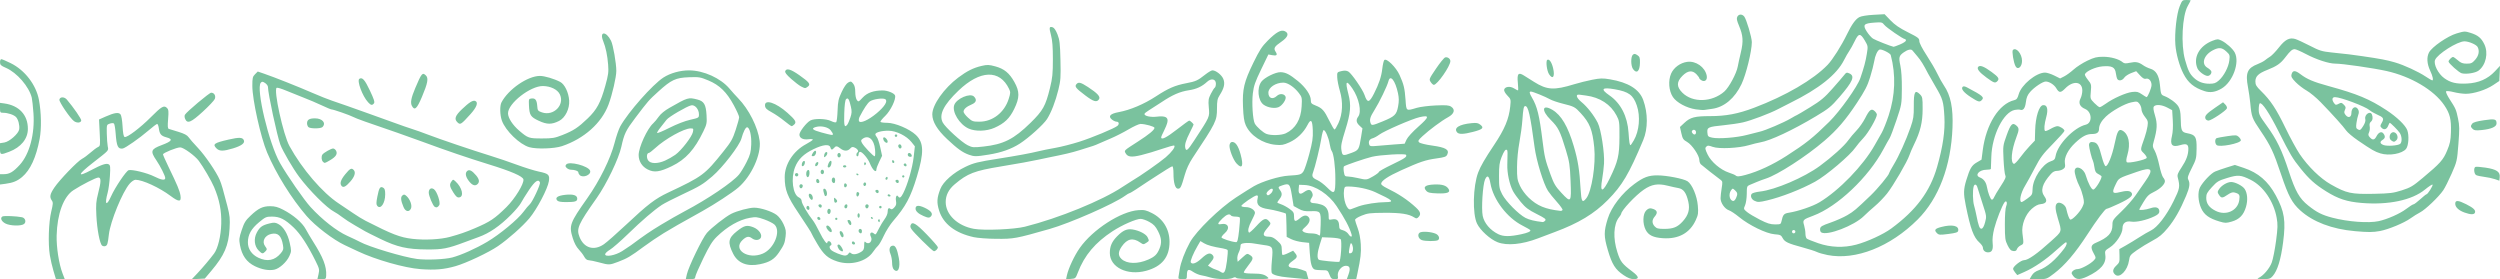 <?xml version="1.0" encoding="UTF-8" standalone="no"?>
<!-- Created with Inkscape (http://www.inkscape.org/) -->

<svg
   xmlns:dc="http://purl.org/dc/elements/1.1/"
   xmlns:cc="http://creativecommons.org/ns#"
   xmlns:rdf="http://www.w3.org/1999/02/22-rdf-syntax-ns#"
   xmlns:svg="http://www.w3.org/2000/svg"
   xmlns="http://www.w3.org/2000/svg"
   xmlns:sodipodi="http://sodipodi.sourceforge.net/DTD/sodipodi-0.dtd"
   xmlns:inkscape="http://www.inkscape.org/namespaces/inkscape"
   id="svg2"
   version="1.1"
   inkscape:version="0.91 r13725"
   width="2798.865"
   height="312.853"
   viewBox="0 0 2798.865 312.853"
   sodipodi:docname="fruits.svg">
  <defs
     id="defs6" />
  <sodipodi:namedview
     pagecolor="#ffffff"
     bordercolor="#666666"
     borderopacity="1"
     objecttolerance="10"
     gridtolerance="10"
     guidetolerance="10"
     inkscape:pageopacity="0"
     inkscape:pageshadow="2"
     inkscape:window-width="2014"
     inkscape:window-height="949"
     id="namedview4"
     showgrid="false"
     fit-margin-top="0"
     fit-margin-left="0"
     fit-margin-right="0"
     fit-margin-bottom="0"
     inkscape:zoom="0.53538085"
     inkscape:cx="1810.612"
     inkscape:cy="536.52619"
     inkscape:window-x="0"
     inkscape:window-y="25"
     inkscape:window-maximized="0"
     inkscape:current-layer="svg2" />
  <path
     inkscape:connector-curvature="0"
     id="path4140"
     d="m 59.902,303.436 c -1.487,-4.984 -3.339,-13 -4.115,-17.812 -2.08,-12.897 -1.305,-36.839 1.576,-48.696 2.105,-8.663 2.189,-10.271 0.652,-12.466 -2.752,-3.928 -2.133,-7.075 2.844,-14.465 5.821,-8.644 26.038,-29.625 31.009,-32.182 2.066,-1.063 6.288,-4.167 9.382,-6.898 3.094,-2.731 6.859,-5.537 8.367,-6.235 2.663,-1.232 2.721,-1.701 1.997,-16.085 l -0.745,-14.816 7.378,-3.266 c 9.799,-4.339 14.542,-5.052 16.655,-2.506 0.981,1.182 1.927,6.653 2.309,13.355 0.448,7.849 1.164,11.551 2.321,11.995 2.612,1.002 17.5,-10.249 29.421,-22.234 11.933,-11.997 14.673,-13.57 17.942,-10.3 1.85,1.85 2.038,3.646 1.315,12.556 -0.651,8.026 -0.472,10.516 0.785,10.92 0.896,0.288 5.75,1.78 10.787,3.315 6.438,1.963 9.78,3.718 11.25,5.907 1.151,1.713 5.866,7.105 10.478,11.983 8.159,8.628 20.647,26.907 24.42,35.744 2.071,4.849 3.818,10.828 8.586,29.375 2.8,10.894 3.12,14.14 2.488,25.262 -1.082,19.041 -5.805,30.005 -20.349,47.238 l -7.385,8.75 -7.3,0.38 -7.3,0.38 6.289,-6.63 c 5.572,-5.874 14.266,-16.173 18.719,-22.175 4.303,-5.8 7.644,-19.634 8.024,-33.235 0.407,-14.541 -2.027,-26.985 -8.063,-41.22 -2.933,-6.917 -12.088,-22.634 -17.061,-29.289 -4.332,-5.798 -17.156,-15.086 -20.829,-15.086 -4.015,0 -19.251,6.187 -19.251,7.817 0,0.716 2.757,6.984 6.126,13.93 9.953,20.516 12.548,26.713 13.39,31.979 1.208,7.554 -1.63,7.716 -11.053,0.632 -12.396,-9.318 -31.357,-18.055 -39.271,-18.094 -1.516,-0.008 -4.364,1.901 -6.547,4.388 -8.043,9.16 -21.606,42.305 -23.262,56.849 -1.197,10.507 -1.693,12.16 -3.905,13.009 -1.124,0.431 -2.78,0.173 -3.68,-0.573 -2.615,-2.17 -5.637,-18.012 -6.417,-33.636 -0.612,-12.254 -0.319,-15.97 1.95,-24.703 3.425,-13.187 3.497,-17.846 0.276,-17.846 -2.614,0 -18.446,8.055 -27.981,14.236 -11,7.131 -18.14,26.495 -18.718,50.764 -0.315,13.215 2.578,31.809 6.562,42.188 l 2.52,6.562 -4.942,0 -4.942,0 -2.704,-9.062 z m 64.488,-83.75 c 4.357,-9.778 16.776,-28.233 19.609,-29.137 3.591,-1.147 20.79,3.057 28.563,6.981 8.155,4.117 12.439,4.738 12.439,1.803 0,-2.397 -5.479,-13.335 -9.997,-19.958 -6.914,-10.136 -6.13,-12.371 5.918,-16.879 11.713,-4.382 13.135,-6.644 5.474,-8.707 -6.025,-1.622 -7.686,-3.563 -8.547,-9.99 -0.372,-2.777 -1.224,-5.049 -1.891,-5.049 -0.668,0 -5.149,3.396 -9.96,7.546 -9.569,8.257 -25.795,19.602 -28.601,20 -5.37,0.76 -6.858,-2.406 -7.924,-16.864 -0.403,-5.469 -1.244,-10.454 -1.868,-11.078 -0.68,-0.68 -2.557,-0.659 -4.682,0.052 -3.52,1.178 -3.546,1.26 -3.36,11.078 0.103,5.44 0.575,11.908 1.05,14.373 0.967,5.018 2.006,3.863 -16.395,18.213 -17.453,13.611 -18.311,16.986 -2.134,8.394 11.711,-6.22 16.971,-7.967 19.584,-6.505 1.855,1.038 2.027,2.716 1.369,13.302 -0.414,6.663 -1.548,15.013 -2.52,18.557 -3.684,13.433 -1.403,15.712 3.873,3.87 z m 232.221,87.29 c 1.169,-5.109 0.923,-6.209 -3.28,-14.688 -8.97,-18.092 -17.018,-30.404 -24.569,-37.584 -9.788,-9.308 -15.552,-12.206 -24.272,-12.206 -6.419,0 -7.354,0.411 -14.555,6.404 -8.714,7.252 -12.366,13.836 -12.408,22.369 -0.036,7.456 4.263,13.781 11.763,17.307 9.988,4.695 18.264,3.05 25.014,-4.973 2.892,-3.437 3.235,-4.686 2.501,-9.107 -1.763,-10.616 -5.569,-14.268 -13.138,-12.606 -7.375,1.62 -10.805,8.552 -6.832,13.805 2.342,3.097 2.338,3.7 -0.05,6.087 -2.64,2.64 -3.405,2.504 -7.18,-1.271 -4.872,-4.872 -5.763,-13.253 -2.135,-20.091 3.326,-6.269 6.038,-8.238 14.111,-10.241 4.991,-1.238 6.564,-1.163 9.712,0.465 5.968,3.086 10.729,10.831 13.037,21.208 1.985,8.921 1.972,9.54 -0.304,14.667 -3.061,6.897 -11.33,14.343 -17.136,15.432 -6.235,1.17 -13.842,-0.213 -21.453,-3.899 -9.366,-4.536 -14.629,-11.974 -16.806,-23.752 -1.146,-6.198 -0.93,-8.022 1.978,-16.756 2.759,-8.283 4.282,-10.764 9.837,-16.018 8.806,-8.328 13.674,-10.685 22.053,-10.675 5.224,0.006 8.676,0.936 14.375,3.874 11.421,5.887 21.438,14.457 25.331,21.673 1.88,3.485 5.612,9.798 8.293,14.029 11.411,18.01 15.166,27.726 14.689,38.007 -0.179,3.849 -0.442,4.062 -5.015,4.062 l -4.827,0 1.264,-5.523 z m 412.336,0.21 c 1.895,-8.524 17.51,-40.797 22.474,-46.448 5.1,-5.806 20.698,-18.032 27.26,-21.367 6.375,-3.24 19.979,-6.874 25.691,-6.863 7.095,0.013 19.989,4.205 25.228,8.202 2.6,1.983 5.755,6.24 7.582,10.232 2.625,5.734 3,7.943 2.323,13.703 -0.888,7.554 -1.689,9.494 -7.433,17.999 -5.149,7.624 -10.441,10.9 -21.244,13.152 -14.24,2.969 -24.663,-1.092 -30.004,-11.69 -6.4,-12.699 -5.592,-17.517 4.237,-25.287 8.123,-6.421 11.134,-7.158 18.204,-4.458 6.705,2.561 10.878,9.028 8.036,12.453 -2.007,2.418 -6.17,2.427 -9.351,0.02 -3.596,-2.72 -6.232,-2.258 -10.649,1.868 -11.424,10.672 6.02,22.357 22.701,15.207 12.745,-5.463 20.704,-25.305 13.039,-32.506 -1.628,-1.53 -6.831,-4.146 -11.562,-5.815 -7.715,-2.721 -9.367,-2.898 -16.023,-1.714 -11.991,2.132 -25.209,9.685 -36.929,21.101 -5.03,4.899 -8.22,10 -15.139,24.2 -4.821,9.896 -8.857,19.192 -8.967,20.658 -0.171,2.264 -0.989,2.666 -5.427,2.666 l -5.226,0 1.181,-5.312 z m 425.445,1.328 c 1.681,-7.96 8.331,-22.19 14.423,-30.864 14.538,-20.702 45.976,-40.997 65.649,-42.38 6.599,-0.464 8.584,-0.031 15.231,3.325 12.408,6.263 19.584,17.964 19.643,32.029 0.072,17.124 -8.475,27.745 -26.188,32.54 -21.072,5.704 -40.65,-3.913 -40.65,-19.967 0,-7.411 2.27,-12.652 8.018,-18.508 6.642,-6.768 11.152,-8.788 17.408,-7.798 7.597,1.202 15.23,5.186 16.882,8.811 1.878,4.122 1.931,3.92 -1.64,6.26 -2.876,1.884 -3.315,1.857 -6.562,-0.411 -8.273,-5.776 -14.682,-4.389 -20.852,4.513 -4.055,5.851 -4.133,10.175 -0.25,13.823 6.045,5.679 18.21,5.951 30.121,0.674 7.193,-3.186 9.761,-5.689 12.452,-12.129 2.78,-6.653 2.34,-11.886 -1.653,-19.682 -2.757,-5.383 -4.854,-7.614 -9.66,-10.283 -3.376,-1.875 -7.725,-3.421 -9.663,-3.438 -5.14,-0.043 -20.793,6.827 -31.535,13.839 -19.428,12.683 -31.549,27.092 -38.804,46.131 -2.558,6.714 -2.744,6.884 -7.932,7.265 l -5.312,0.39 0.874,-4.14 z m 124.962,1.598 c 0.253,-1.313 0.865,-5.11 1.36,-8.438 1.165,-7.832 5.806,-20.114 11.482,-30.389 7.014,-12.697 33.367,-38.36 51.555,-50.206 7.906,-5.149 16.906,-10.811 20,-12.582 9.549,-5.464 28.455,-11.24 38.75,-11.838 12.967,-0.753 14.392,-1.171 16.863,-4.943 1.194,-1.822 4.098,-10.558 6.454,-19.414 3.532,-13.276 4.22,-17.89 3.921,-26.289 -0.424,-11.91 -2.12,-13.595 -6.009,-5.971 -4.274,8.379 -11.758,15.543 -20.186,19.325 -6.702,3.008 -8.725,3.36 -15.595,2.719 -14.435,-1.348 -28.142,-10.39 -33.285,-21.958 -1.821,-4.096 -2.602,-9.352 -3.064,-20.625 -0.806,-19.673 1.085,-27.676 11.676,-49.408 6.757,-13.865 9.518,-18.121 15.895,-24.497 9.598,-9.598 14.994,-12.63 19.127,-10.746 5.198,2.368 3.83,6.628 -3.821,11.897 -7.832,5.394 -8.908,7.301 -6.334,11.229 2.387,3.643 1.216,4.75 -3.992,3.773 l -4.152,-0.779 -8.074,16.702 c -6.782,14.027 -8.273,18.324 -9.316,26.831 -1.301,10.609 -0.058,29.7 2.204,33.857 2.011,3.694 9.299,10.136 13.081,11.562 5.228,1.971 16.764,1.606 21.588,-0.683 10.833,-5.141 16.961,-15.514 17.76,-30.064 0.533,-9.713 0.389,-10.422 -3.028,-14.905 -5.17,-6.781 -12.565,-11.772 -17.444,-11.772 -8.607,0 -16.769,5.46 -16.769,11.218 0,6.323 4.747,8.13 9.538,3.629 3.193,-3 8.401,-2.513 9.714,0.908 1.108,2.888 -3.628,9.933 -7.855,11.684 -4.39,1.818 -11.989,0.614 -16.619,-2.633 -6.466,-4.535 -7.898,-18.759 -2.606,-25.886 3.431,-4.621 15.872,-10.771 21.491,-10.624 5.71,0.15 10.215,2.458 19.403,9.943 8.533,6.951 14.434,15.636 14.434,21.245 0,3.535 0.611,4.237 5.312,6.105 7.47,2.968 9.731,5.463 15.297,16.879 2.69,5.517 5.372,10.032 5.96,10.032 0.588,0 2.545,-3.223 4.348,-7.163 4.729,-10.33 5.33,-23.61 1.633,-36.066 -1.528,-5.147 -2.867,-11.977 -2.977,-15.178 -0.197,-5.766 -0.154,-5.831 4.601,-6.983 3.453,-0.836 5.641,-0.712 7.797,0.442 3.482,1.863 16.136,20.166 18.219,26.353 3.074,9.127 5.266,8.791 10.539,-1.614 5.609,-11.068 8.302,-19.112 9.282,-27.722 0.536,-4.706 1.563,-9.145 2.283,-9.865 2.457,-2.457 13.175,8.07 17.084,16.779 4.744,10.571 5.741,14.729 6.687,27.892 0.92,12.8 0.409,12.445 12.684,8.817 3.781,-1.118 13.274,-2.311 21.096,-2.652 11.655,-0.508 14.77,-0.26 17.263,1.373 4.941,3.237 3.523,8.03 -3.501,11.837 -7.038,3.814 -21.024,14.182 -28.535,21.154 -4.843,4.496 -5.321,5.384 -3.744,6.961 1.037,1.037 7.347,2.582 14.794,3.623 14.953,2.09 19.143,4.565 16.722,9.877 -1.178,2.586 -2.736,3.165 -12,4.461 -12.476,1.745 -18.501,3.768 -39.596,13.295 -15.111,6.825 -22.5,11.827 -22.5,15.234 0,0.901 2.672,2.933 5.938,4.516 13.495,6.541 23.905,13.463 33.125,22.03 5.094,4.733 5.8,7.557 2.672,10.685 -1.738,1.737 -2.385,1.78 -4.688,0.307 -6.045,-3.865 -15.114,-5.27 -33.297,-5.157 -16.186,0.101 -18.927,0.44 -25.625,3.166 -4.705,1.916 -7.423,3.736 -7.295,4.887 0.113,1.008 1.462,5.209 2.997,9.334 1.697,4.561 3.026,11.562 3.392,17.866 0.557,9.618 -0.104,15.378 -3.726,32.447 l -1.392,6.562 -5.271,0 -5.27,0 1.941,-5.398 c 2.419,-6.727 1.462,-9.625 -3.149,-9.533 -4.772,0.095 -9.567,6.194 -8.828,11.229 0.505,3.439 0.262,3.702 -3.425,3.702 -3.47,0 -4.216,-0.629 -5.933,-5 -1.927,-4.905 -2.083,-5 -8.212,-5 -3.437,0 -7.181,-0.358 -8.321,-0.795 -3.212,-1.233 -4.729,-6.334 -5.525,-18.58 l -0.731,-11.25 -7.5,-0.8 c -4.125,-0.44 -9.781,-1.947 -12.57,-3.349 l -5.07,-2.549 -0.221,-12.775 c -0.121,-7.026 -0.428,-12.982 -0.682,-13.236 -0.835,-0.835 -13.859,-4.217 -18.957,-4.923 -11.088,-1.536 -14.492,-4.874 -12.612,-12.367 0.562,-2.241 0.279,-3.125 -1.001,-3.125 -2.52,0 -17.575,10.362 -17.253,11.875 0.146,0.688 2.451,1.25 5.121,1.25 5.027,0 10.12,3.255 10.12,6.467 0,0.938 -1.688,4.867 -3.75,8.732 -3.596,6.74 -4.667,11.592 -2.939,13.32 0.446,0.446 4.152,-2.835 8.236,-7.292 7.775,-8.485 10.454,-9.607 13.884,-5.817 2.725,3.011 2.751,2.911 -2.334,8.997 -5.103,6.108 -4.302,8.717 2.677,8.717 3.091,0 5.555,1.208 9.222,4.52 4.332,3.914 5.004,5.227 5.004,9.792 0,2.899 0.339,5.611 0.754,6.025 0.415,0.415 3.28,-0.473 6.366,-1.972 l 5.612,-2.726 2.321,2.867 c 2.877,3.553 2.329,5.069 -3.198,8.843 -6.428,4.389 -5.322,7.651 2.597,7.651 2.381,0 13.048,3.439 13.048,4.206 0,0.102 0.546,2.089 1.214,4.417 l 1.214,4.232 -8.401,-0.893 c -4.621,-0.491 -11.495,-1.156 -15.276,-1.477 -8.717,-0.74 -15.6,-2.561 -17.221,-4.556 -0.842,-1.036 -0.863,-5.91 -0.061,-14.634 1.384,-15.076 1.085,-15.651 -8.823,-16.946 -3.173,-0.415 -8.3,-1.215 -11.394,-1.778 -3.094,-0.563 -7.734,-0.748 -10.312,-0.411 -3.969,0.519 -4.688,1.081 -4.688,3.664 0,1.678 -0.877,4.747 -1.95,6.821 -1.073,2.074 -1.776,5.271 -1.562,7.103 l 0.388,3.333 5.311,-4.81 c 5.169,-4.681 5.395,-4.755 8.438,-2.762 4.223,2.767 3.968,4.357 -1.874,11.694 -2.75,3.454 -5,6.902 -5,7.663 0,0.897 3.545,1.384 10.082,1.384 9.744,0 13.632,1.036 17.169,4.572 1.403,1.403 -1.258,1.678 -16.287,1.678 -11.325,0 -18.469,-0.505 -19.33,-1.366 -0.988,-0.988 -2.072,-0.988 -3.918,0 -3.623,1.939 -18.055,1.692 -24.982,-0.427 -3.223,-0.986 -7.913,-2.126 -10.422,-2.533 -2.509,-0.407 -6.67,-2.171 -9.247,-3.92 -5.329,-3.616 -6.764,-2.733 -6.797,4.183 -0.019,3.893 -0.225,4.062 -4.947,4.062 -4.178,0 -4.858,-0.364 -4.468,-2.387 z m 54.279,-17.961 c 0.809,-6.035 1.147,-11.498 0.751,-12.139 -0.396,-0.641 -2.81,-1.503 -5.364,-1.915 -10.806,-1.742 -17.387,-3.55 -21.124,-5.802 l -3.98,-2.398 -3.141,5.363 c -4.806,8.206 -8.49,17.128 -7.64,18.503 1.648,2.667 6.254,0.981 11.995,-4.389 6.102,-5.708 9.412,-6.834 12.121,-4.125 2.233,2.233 1.847,4.146 -1.681,8.339 l -3.181,3.78 2.869,1.81 c 1.578,0.996 4.275,2.226 5.994,2.734 1.719,0.508 4.232,1.69 5.585,2.626 3.756,2.6 5.122,0.113 6.798,-12.387 z m 127.772,-11.002 c 0.445,-6.723 0.279,-12.406 -0.389,-13.245 -0.661,-0.832 -5.443,-1.646 -11.02,-1.875 l -9.852,-0.405 -2.572,8.16 c -2.922,9.27 -3.298,15.614 -1.01,17.043 1.446,0.903 19.986,2.777 22.812,2.306 0.688,-0.115 1.601,-5.507 2.03,-11.984 z m 13.296,-1.786 c 0.309,-3.544 -1.433,-8.093 -2.615,-6.829 -0.303,0.324 -0.954,3.032 -1.448,6.018 -0.803,4.859 -0.654,5.383 1.42,4.99 1.544,-0.293 2.426,-1.687 2.643,-4.179 z m -127.473,-21.391 c 0.816,-7.302 1.178,-13.771 0.804,-14.375 -0.373,-0.604 -2.582,-1.099 -4.907,-1.099 -2.325,0 -4.575,-0.562 -5,-1.25 -1.492,-2.415 -4.94,-1.206 -9.635,3.379 -5.62,5.488 -5.969,7.148 -1.316,6.258 7.94,-1.518 10.396,4.584 4.076,10.129 -2.062,1.81 -3.75,3.948 -3.75,4.752 0,1.307 11.365,5.04 16.309,5.357 1.546,0.099 2.232,-2.538 3.418,-13.152 z m 125.848,4.213 c -2.402,-8.014 -7.334,-17.304 -16.705,-31.467 -8.636,-13.052 -23.88,-23.129 -35.694,-23.596 l -6.301,-0.249 -0.404,4.221 c -0.571,5.976 1.291,7.277 5.813,4.057 4.874,-3.47 7.451,-3.352 9.17,0.42 1.13,2.48 0.979,3.718 -0.784,6.407 -2.387,3.642 -1.21,5.461 3.559,5.5 1.295,0.01 4.567,0.682 7.271,1.492 5.664,1.697 8.499,5.999 8.499,12.897 0,4.411 0.076,4.479 4.143,3.717 4.994,-0.937 7.423,1.358 7.607,7.188 0.106,3.355 0.729,4.098 4.181,4.993 2.231,0.578 4.967,2.442 6.081,4.142 2.53,3.861 4.688,4.03 3.563,0.278 z m -34.533,-10.746 c 0.361,-14.849 -0.057,-15.406 -11.263,-14.992 -6.479,0.239 -9.01,-0.279 -13.499,-2.765 l -5.525,-3.059 -1.945,-11.859 c -2.152,-13.122 -2.847,-13.853 -10.696,-11.263 -4.868,1.607 -5.076,2.077 -2.45,5.548 2.491,3.294 2.307,6.012 -0.665,9.79 -1.375,1.748 -2.5,3.468 -2.5,3.822 0,0.354 1.924,1.278 4.276,2.055 2.352,0.776 6.571,3.073 9.375,5.105 4.497,3.258 5.099,4.282 5.099,8.686 0,5.815 1.33,6.199 6.478,1.867 4.058,-3.415 7.197,-3.95 9.522,-1.625 2.713,2.713 1.584,6.772 -3.057,10.995 -4.288,3.902 -4.421,4.246 -2.261,5.826 1.263,0.923 4.861,1.688 7.995,1.698 3.134,0.01 6.542,0.564 7.574,1.231 1.031,0.666 2.183,1.22 2.559,1.231 0.376,0.01 0.819,-5.52 0.983,-12.29 z m 42.486,-20.428 c 7.181,-2.541 20.939,-4.662 30.638,-4.724 9.902,-0.063 7.722,-2.081 -12.104,-11.2 -7.942,-3.653 -20.215,-6.2 -30.358,-6.3 -3.405,-0.034 -3.992,0.451 -4.467,3.684 -1.494,10.177 3.188,23.711 7.543,21.809 1.152,-0.503 5.088,-1.974 8.748,-3.269 z m -98.314,-14.331 c 2.386,-2.159 3.093,-5.431 1.174,-5.431 -2.256,0 -6.765,4.63 -5.889,6.048 1.199,1.941 2.005,1.835 4.714,-0.616 z m 72.286,-16.419 c 0,-13.872 -1.923,-28.531 -4.098,-31.249 -0.71,-0.887 -1.738,-4.441 -2.284,-7.899 -1.09,-6.894 -4.801,-15.489 -6.689,-15.489 -0.658,0 -1.87,4.354 -2.693,9.675 -1.427,9.229 -6.971,31.871 -9.312,38.026 -1.572,4.135 -0.491,5.942 5.002,8.366 2.654,1.171 7.551,4.88 10.883,8.242 8.187,8.262 9.192,7.204 9.192,-9.672 z m 42.188,-2.799 c 3.609,-2.07 6.562,-4.313 6.562,-4.984 0,-0.671 6.609,-4.39 14.688,-8.265 14.68,-7.041 17.039,-8.682 15.668,-10.9 -0.992,-1.606 -29.063,0.018 -38.091,2.204 -7.907,1.914 -29.837,9.416 -31.374,10.733 -0.541,0.464 -0.61,3.185 -0.153,6.047 0.764,4.779 1.15,5.213 4.735,5.323 2.147,0.066 6.997,0.832 10.778,1.702 9.902,2.278 9.988,2.269 17.188,-1.86 z m -24.034,-26.331 c 7.948,-2.974 8.363,-3.667 10.634,-17.742 l 1.558,-9.658 -3.298,-3.056 c -3.713,-3.441 -4.163,-6.555 -1.463,-10.124 4.064,-5.374 0.913,-20.579 -6.526,-31.489 -6.917,-10.144 -8.261,-8.308 -4.501,6.149 3.291,12.652 2.574,21.186 -3.377,40.198 -4.379,13.989 -5.114,17.764 -4.393,22.57 1.001,6.675 1.548,6.826 11.366,3.153 z m 47.816,-9.406 11.594,-0.84 2.156,-4.659 c 1.239,-2.678 6.83,-8.794 13.15,-14.386 12.473,-11.035 12.794,-13.228 1.572,-10.716 -8.582,1.921 -39.872,15.508 -45.469,19.745 -2.284,1.729 -5.659,3.546 -7.5,4.038 -3.434,0.918 -4.766,3.72 -3.427,7.208 0.623,1.623 2.134,1.837 8.543,1.21 4.283,-0.419 13.004,-1.14 19.381,-1.602 z m -13.293,-25.701 c 13.823,-5.652 15.853,-7.599 17.554,-16.837 1.088,-5.913 1.054,-9.375 -0.15,-15 -3.022,-14.117 -8.686,-21.199 -10.648,-13.313 -1.361,5.468 -10.18,23.686 -15.689,32.409 -4.89,7.743 -5.758,10.765 -4.233,14.738 1.038,2.706 2.032,2.555 13.168,-1.998 z m 270.088,172.046 c -9.411,-6.338 -13.043,-12.106 -17.738,-28.171 -4.55,-15.571 -4.559,-20.554 -0.064,-35.11 4.037,-13.069 15.942,-28.589 29.762,-38.798 10.295,-7.605 15.881,-9.69 25.9,-9.665 10.341,0.026 29.248,3.734 33.609,6.591 5.152,3.376 10.656,16.336 11.562,27.225 0.705,8.473 0.449,10.266 -2.328,16.333 -6.591,14.398 -19.18,21.343 -36.64,20.216 -10.903,-0.704 -16.338,-3.332 -19.431,-9.396 -3.583,-7.024 -3.29,-17.767 0.591,-21.648 2.123,-2.123 3.84,-2.778 5.938,-2.263 6.452,1.584 7.59,4.485 3.575,9.113 -3.195,3.684 -3.178,7.551 0.049,11.014 2.116,2.272 3.925,2.736 10.665,2.736 10.103,0 14.883,-1.951 20.775,-8.481 6.285,-6.965 8.09,-13.343 6.185,-21.856 -2.234,-9.983 -5.395,-14.371 -11.052,-15.344 -2.611,-0.449 -8.122,-1.661 -12.247,-2.694 -10.831,-2.712 -17.809,-1.542 -26.541,4.449 -9.441,6.478 -25.334,23.489 -25.334,27.116 0,0.435 -1.123,2.219 -2.496,3.964 -6.101,7.756 -6.806,23.356 -1.763,38.991 3.423,10.611 5.286,13.017 16.753,21.629 7.499,5.632 8.05,8.477 1.643,8.477 -3.421,0 -6.681,-1.269 -11.373,-4.43 z m 456.853,0.41 c 1.611,-2.758 4.145,-4.662 8.079,-6.07 9.031,-3.231 18.64,-11.425 28.311,-24.142 2.718,-3.574 3.611,-7.036 1.805,-7.001 -0.516,0.01 -5.463,4.109 -10.994,9.109 -11.779,10.647 -24.259,19.131 -35.421,24.077 l -7.978,3.535 -2.335,-2.883 c -1.284,-1.586 -2.335,-3.458 -2.335,-4.16 0,-2.696 8.942,-9.697 12.386,-9.697 4.41,0 14.84,-7.346 29.911,-21.067 13.051,-11.882 12.488,-10.019 7.798,-25.78 -3.048,-10.246 -3.267,-14.788 -0.81,-16.828 2.688,-2.231 9.224,1.547 10.184,5.886 1.49,6.736 3.235,11.518 4.485,12.291 1.825,1.128 10.655,-7.904 13.527,-13.838 2.213,-4.572 2.289,-5.674 0.821,-11.913 -0.89,-3.781 -2.551,-8.659 -3.692,-10.84 -3.259,-6.231 -6.051,-15.308 -5.624,-18.289 0.915,-6.4 9.879,-2.717 12.225,5.022 2.901,9.569 6.71,16.709 8.709,16.324 2.643,-0.509 10.405,-13.642 8.932,-15.115 -0.628,-0.628 -2.45,-1.794 -4.049,-2.591 -2.181,-1.087 -3.115,-2.908 -3.743,-7.292 -0.46,-3.214 -1.197,-6.427 -1.638,-7.141 -1.173,-1.898 -4.423,-14.805 -4.423,-17.565 0,-3.083 1.916,-4.18 5.66,-3.241 3.849,0.966 5.463,4.003 8.644,16.258 1.414,5.448 3.282,10.138 4.152,10.423 2.453,0.804 7.449,-11.499 10.304,-25.378 2.833,-13.766 4.493,-16.597 8.482,-14.462 7.217,3.863 9.465,14.504 5.758,27.258 -1.395,4.798 -1.603,7.276 -0.69,8.19 1.604,1.604 21.444,-2.698 22.282,-4.832 0.301,-0.768 -1.15,-3.094 -3.226,-5.17 -4.137,-4.137 -4.191,-3.12 0.946,-17.809 1.322,-3.781 2.769,-9.445 3.214,-12.587 0.723,-5.105 0.406,-6.219 -2.983,-10.484 -2.148,-2.704 -3.793,-6.264 -3.793,-8.212 0,-1.892 -1.065,-4.756 -2.368,-6.364 -2.253,-2.782 -2.698,-2.855 -9.178,-1.496 -7.348,1.541 -21.523,9.486 -28.249,15.834 -4.93,4.653 -7.706,9.56 -7.706,13.622 0,4.194 -2.293,5.937 -7.812,5.937 -6.129,0 -11.012,2.55 -18.759,9.796 -8.156,7.629 -12.691,16.499 -11.677,22.839 0.631,3.949 0.301,5.037 -2.027,6.667 -1.53,1.071 -4.52,1.948 -6.644,1.948 -2.636,0 -4.838,1.092 -6.935,3.438 -9.864,11.039 -12.076,18.715 -7.268,25.219 3.692,4.994 2.192,8.052 -4.221,8.601 -3.077,0.263 -6.213,1.921 -10.092,5.336 -7.073,6.226 -11.553,18.006 -10.354,27.228 1.569,12.075 1.597,11.879 -1.95,13.607 -1.85,0.901 -3.727,2.781 -4.17,4.178 -0.593,1.868 -1.687,2.438 -4.136,2.155 -2.578,-0.298 -4.011,-1.759 -6.344,-6.466 -2.735,-5.516 -3.017,-7.662 -3.046,-23.125 -0.02,-10.694 0.538,-18.401 1.498,-20.685 1.632,-3.884 0.226,-7.022 -1.893,-4.224 -2.725,3.599 -9.209,20.112 -11.511,29.315 -1.638,6.551 -2.226,11.975 -1.772,16.357 0.757,7.309 -0.75,10.319 -5.166,10.319 -3.304,0 -5.722,-2.214 -5.722,-5.24 0,-1.232 -1.693,-3.749 -3.762,-5.592 -6.691,-5.961 -10.062,-15.089 -15.518,-42.015 -2.6,-12.834 -2.487,-17.697 0.65,-27.958 4.045,-13.23 5.977,-16.499 11.754,-19.885 l 5.299,-3.105 1.341,-10.386 c 3.774,-29.239 18.175,-52.133 35.382,-56.249 2.592,-0.62 3.606,-1.983 4.893,-6.58 2.973,-10.618 19.542,-24.238 29.486,-24.238 2.054,0 6.695,1.475 10.312,3.278 l 6.577,3.278 4.606,-2.34 c 2.533,-1.287 7.289,-4.764 10.568,-7.726 3.279,-2.962 10.143,-7.371 15.252,-9.798 7.806,-3.707 10.649,-4.412 17.799,-4.412 8.534,0 17.643,2.568 21.841,6.158 1.666,1.425 3.31,1.543 7.885,0.567 6.734,-1.436 9.86,-0.863 14.976,2.748 2.044,1.442 5.687,3.199 8.097,3.905 6.261,1.832 9.692,7.558 10.681,17.825 1.044,10.835 1.236,11.335 4.913,12.733 6.064,2.306 13.346,7.685 15.758,11.642 1.76,2.886 2.493,6.484 2.603,12.768 0.255,14.605 0.851,16.002 7.362,17.25 9.292,1.781 10.649,4.035 10.445,17.353 -0.165,10.73 -0.476,11.979 -5.415,21.719 -4.3,8.479 -4.997,10.788 -3.888,12.861 2.187,4.086 1.589,8.584 -2.408,18.107 -6.733,16.044 -12.975,26.992 -20.631,36.185 -5.945,7.139 -9.488,10.069 -16.955,14.025 -5.192,2.75 -13.055,7.548 -17.474,10.662 -7.545,5.317 -8.087,6.029 -8.896,11.683 -1.562,10.918 -10.315,20.007 -15.29,15.878 -3.49,-2.896 -3.18,-6.281 0.926,-10.125 3.651,-3.418 3.939,-4.275 3.74,-11.149 l -0.215,-7.446 7.09,-3.989 c 3.9,-2.194 10.746,-6.358 15.215,-9.254 4.469,-2.896 10.301,-6.288 12.96,-7.538 7.161,-3.366 17.49,-16.684 25.401,-32.752 7.158,-14.538 7.446,-16.174 4.728,-26.859 -0.69,-2.712 0.157,-4.914 4.241,-11.03 5.409,-8.1 7.651,-14.226 7.662,-20.933 0.012,-5.07 -2.247,-6.117 -8.892,-4.126 -9.349,2.801 -11.951,-0.017 -9.462,-10.246 1.005,-4.131 1.34,-10.62 0.912,-17.682 l -0.676,-11.156 -5.509,-2.907 c -6.092,-3.215 -12.827,-3.79 -14.914,-1.275 -0.991,1.194 -0.654,3.963 1.254,10.312 2.75,9.155 2.43,15.317 -1.51,29.089 -1.398,4.884 -1.287,5.872 1.145,10.198 1.481,2.635 3.775,9.961 5.098,16.281 1.323,6.32 3.284,12.463 4.359,13.65 1.075,1.187 1.954,3.023 1.954,4.08 0,3.5 -5.252,8.671 -12.237,12.05 -5.777,2.794 -7.67,4.617 -11.702,11.271 -2.646,4.366 -4.811,8.163 -4.811,8.438 0,1.181 7.609,0.35 12.455,-1.36 6.219,-2.194 10.045,-0.85 10.045,3.529 0,2.112 -1.409,3.517 -5.546,5.526 -8.56,4.159 -20.354,6.833 -25.959,5.886 -6.14,-1.037 -9.745,1.73 -9.745,7.48 0,6.054 -7.167,16.95 -14.019,21.313 -5.751,3.663 -5.872,3.87 -5.193,8.898 1.237,9.15 -5.095,16.606 -20.164,23.743 -9.439,4.471 -13.564,3.791 -17.321,-2.852 -1.227,-2.17 2.641,-5.412 6.473,-5.425 3.829,-0.013 14.664,-5.883 18.287,-9.907 2.425,-2.693 2.421,-2.741 -0.608,-8.287 -3.38,-6.187 -2.758,-8.904 2.555,-11.169 14.117,-6.019 18.738,-10.987 18.738,-20.144 0,-5.124 0.517,-5.894 10.156,-15.128 5.586,-5.351 12.646,-13.385 15.688,-17.854 3.043,-4.469 8.035,-11.677 11.094,-16.018 9.56,-13.568 7.267,-16.196 -9.163,-10.499 -21.832,7.569 -20.57,6.81 -24.404,14.686 -4.258,8.747 -3.41,10.267 4.601,8.25 7.521,-1.894 11.415,-1.788 13.196,0.358 2.614,3.149 -0.941,6.344 -13.831,12.429 -6.75,3.187 -12.998,5.794 -13.886,5.794 -1.663,0 -10.883,12.304 -21.542,28.75 -13.443,20.741 -25.186,34.516 -37.186,43.624 -8.401,6.375 -8.403,6.376 -17.928,6.376 l -9.526,0 2.347,-4.019 z m -52.209,-59.609 c 1.772,-6.627 1.73,-6.927 -2.952,-21.234 -2.612,-7.982 -5.105,-15.873 -5.54,-17.535 -1.059,-4.046 -3.415,-4.635 -4.365,-1.091 -1.206,4.503 -0.929,16.199 0.497,20.997 0.714,2.402 1.841,7.128 2.505,10.503 2.498,12.695 3.734,15.915 5.947,15.489 1.373,-0.264 2.74,-2.759 3.908,-7.128 z m 47.467,-26.725 c 5.265,-3.87 5.51,-4.336 5.725,-10.907 0.37,-11.316 10.924,-27.411 20.025,-30.536 4.26,-1.463 5.105,-2.354 5.71,-6.026 2.11,-12.793 20.511,-31.919 33.763,-35.095 7.642,-1.831 7.087,-14.364 -0.782,-17.651 -5.87,-2.453 -7.681,-6.634 -5.063,-11.696 1.098,-2.124 1.997,-6.126 1.997,-8.894 0,-10.173 -10.088,-11.488 -19.008,-2.478 -5.278,5.331 -6.968,5.305 -10.195,-0.158 -2.322,-3.931 -7.871,-7.454 -11.74,-7.454 -3.316,0 -12.752,6.285 -17.396,11.587 -3.01,3.436 -4.174,6.206 -4.836,11.505 -0.872,6.974 -3.029,9.757 -6.58,8.488 -0.896,-0.32 -3.494,-0.233 -5.772,0.195 -12.667,2.376 -25.645,28.289 -26.345,52.601 -0.198,6.875 -0.42,12.922 -0.494,13.438 -0.074,0.516 -2.259,0.938 -4.856,0.938 -8.295,0 -13.7,6.253 -7.466,8.637 4.173,1.596 6.87,5.165 7.836,10.373 1.303,7.022 3.924,13.972 5.463,14.485 0.755,0.252 1.882,-0.853 2.504,-2.456 0.622,-1.603 4.006,-7.3 7.521,-12.66 5.101,-7.78 6.141,-10.212 5.154,-12.055 -0.68,-1.27 -1.569,-9.26 -1.977,-17.754 -0.733,-15.276 -0.695,-15.574 3.523,-27.32 4.532,-12.62 6.562,-14.564 11.008,-10.541 3.049,2.759 3.019,4.558 -0.216,13.041 -5.544,14.538 -6.805,28.316 -2.716,29.678 0.769,0.257 3.797,-2.801 6.728,-6.794 2.931,-3.993 7.896,-9.953 11.033,-13.244 l 5.704,-5.984 0.331,-11.775 c 0.414,-14.72 4.341,-27.281 8.725,-27.905 4.744,-0.675 6.147,4.52 3.648,13.51 -2.143,7.71 -2.671,14.004 -1.289,15.386 0.434,0.434 3.155,-0.597 6.047,-2.292 2.892,-1.695 6.349,-3.081 7.682,-3.081 2.907,0 7.981,3.343 7.981,5.258 0,0.751 -5.859,7.329 -13.02,14.617 -11.281,11.481 -13.976,15.088 -20.177,27.001 -3.936,7.562 -8.717,16.281 -10.624,19.375 -5.296,8.59 -7.441,18.843 -3.917,18.72 0.475,-0.017 3.339,-1.85 6.364,-4.073 z m 87.652,-106.061 c 8.175,-5.922 22.525,-12.314 29.435,-13.113 5.263,-0.608 6.854,-0.239 10.905,2.532 2.609,1.784 4.988,3.244 5.287,3.244 1.366,0 5.595,-10.288 5.595,-13.611 0,-4.549 -3.15,-7.998 -6.371,-6.976 -1.682,0.534 -3.571,-0.576 -6.589,-3.87 l -4.231,-4.618 -5.736,2.191 c -3.155,1.205 -6.612,3.528 -7.683,5.162 -2.098,3.202 -6.142,3.941 -7.709,1.409 -0.532,-0.859 -1.268,-3.796 -1.636,-6.527 -0.908,-6.739 -4.372,-8.502 -14.985,-7.624 -7.898,0.653 -18.54,5.486 -19.68,8.938 -0.245,0.742 1.318,3.554 3.474,6.25 3.732,4.666 3.884,5.289 3.179,12.995 -0.735,8.033 -0.706,8.129 3.867,12.812 2.534,2.595 5.253,4.719 6.042,4.719 0.789,0 3.865,-1.761 6.837,-3.914 z m 170.754,195.183 c 5.317,-2.147 12.588,-10.579 15.107,-17.519 1.372,-3.781 3.513,-14.599 4.757,-24.04 1.937,-14.695 2.038,-18.418 0.706,-25.873 -3.28,-18.351 -14.97,-35.453 -29.041,-42.484 -11.167,-5.58 -14.205,-5.82 -26.434,-2.09 -9.664,2.948 -11.21,3.877 -17.004,10.216 -5.448,5.961 -6.373,7.702 -6.373,11.992 0,6.481 3.243,10.959 10.596,14.631 11.514,5.75 24.613,-0.178 26.376,-11.936 0.908,-6.057 0.197,-7.193 -5.446,-8.696 -1.943,-0.517 -4.349,0.281 -7.567,2.511 -5.853,4.056 -7.123,4.075 -9.699,0.145 -1.899,-2.899 -1.897,-3.355 0.039,-6.31 2.76,-4.212 9.226,-8.055 13.563,-8.061 4.55,-0.006 12.86,4.276 15.181,7.824 3.094,4.727 3.663,12.462 1.471,20.001 -2.647,9.104 -7.351,13.972 -15.91,16.46 -6.252,1.817 -7.396,1.814 -13.652,-0.039 -11.828,-3.504 -17.399,-7.567 -20.742,-15.125 -3.404,-7.697 -3.914,-17.893 -1.16,-23.173 3.235,-6.201 12.362,-15.76 16.883,-17.681 2.442,-1.038 8.421,-3.121 13.285,-4.629 l 8.844,-2.742 10.06,3.35 c 16.082,5.356 27.17,14.914 35.758,30.823 9.7,17.969 11.303,28.204 8.191,52.288 -2.518,19.491 -6.332,31.89 -11.673,37.953 -2.72,3.087 -3.83,3.429 -10.901,3.358 -5.672,-0.057 -7.13,-0.379 -5.215,-1.152 z m -1527.621,-9.536 c -1.144,-1.144 -1.911,-4.15 -1.911,-7.487 0,-3.067 -0.836,-7.577 -1.859,-10.024 -2.134,-5.107 -0.795,-9.222 3.001,-9.222 2.698,0 4.569,4.031 6.383,13.75 2.052,10.997 -0.862,17.735 -5.614,12.983 z m -530.036,-0.445 c -17.755,-1.321 -50.261,-10.589 -70,-19.959 -2.75,-1.305 -9.357,-4.408 -14.682,-6.895 -12.747,-5.953 -32.956,-21.374 -42.597,-32.504 -16.928,-19.541 -34.466,-47.74 -44.347,-71.305 C 291.803,153.463 282.5,111.524 282.5,96.244 c 0,-9.035 0.322,-10.432 3.033,-13.142 l 3.033,-3.033 7.28,2.498 c 11.331,3.888 38.311,14.605 54.155,21.512 7.906,3.446 17.75,7.362 21.875,8.701 4.125,1.339 11.438,3.865 16.25,5.613 4.812,1.748 15.5,5.55 23.75,8.449 8.25,2.899 21.188,7.551 28.75,10.337 7.562,2.787 16.844,6.021 20.625,7.188 3.781,1.167 11.656,3.963 17.5,6.214 13.288,5.119 50.977,17.89 70,23.72 7.906,2.423 21.406,7.004 30,10.179 8.594,3.176 19.562,6.591 24.375,7.59 11.107,2.306 12.437,3.573 11.351,10.813 -1.256,8.373 -13.399,31.436 -21.846,41.491 -7.711,9.178 -23.484,23.171 -35.13,31.165 -10.383,7.127 -35.536,18.995 -47.5,22.411 -12.971,3.704 -23.001,4.554 -39.375,3.336 z m 35.625,-13.023 c 10.204,-2.717 26.341,-9.933 39.221,-17.541 14.057,-8.302 34.284,-25.057 40.646,-33.669 2.614,-3.538 5.709,-7.227 6.879,-8.198 2.978,-2.471 12.328,-22.457 11.507,-24.595 -1.649,-4.298 -5.574,-1.575 -12.33,8.552 -3.784,5.672 -7.832,12.195 -8.997,14.496 -1.164,2.301 -6.153,8.235 -11.085,13.186 -12.589,12.638 -24.257,20.629 -36.468,24.975 -2.75,0.979 -9.5,3.468 -15,5.532 -19.423,7.289 -25.024,8.38 -42.5,8.278 -22.248,-0.13 -33.397,-2.655 -52.37,-11.859 -8.322,-4.037 -15.974,-7.87 -17.005,-8.516 -1.031,-0.647 -6.094,-3.581 -11.25,-6.52 -5.156,-2.939 -11.625,-7.127 -14.375,-9.305 -2.75,-2.178 -6.859,-4.917 -9.131,-6.087 -8.077,-4.159 -27.719,-23.791 -39.143,-39.124 -6.993,-9.386 -18.267,-28.719 -20.989,-35.993 C 310.207,152.107 300,104.624 300,97.388 c 0,-1.283 -1.44,-3.276 -3.2,-4.429 -2.739,-1.795 -3.431,-1.844 -4.806,-0.341 -5.69,6.219 9.128,68.23 21.478,89.88 8.084,14.172 27.007,41.439 34.207,49.289 12.976,14.149 29.106,26.801 41.071,32.214 5.844,2.644 12.139,5.65 13.989,6.679 10.066,5.601 48.887,17.25 64.135,19.244 10.551,1.38 31.225,0.507 39.375,-1.663 z m -2.5,-23.066 c 11.11,-3.041 17.61,-5.297 27.965,-9.709 17.078,-7.275 22.128,-10.658 35.257,-23.615 9.463,-9.34 19.753,-26.07 19.042,-30.959 -0.509,-3.497 -13.571,-9.157 -39.678,-17.192 -21.955,-6.758 -47.674,-15.53 -72.586,-24.758 -9.281,-3.438 -22.219,-8.073 -28.75,-10.3 -34.706,-11.835 -45.977,-15.867 -49.375,-17.665 -4.061,-2.149 -22.354,-8.5 -24.483,-8.5 -0.718,0 -5.628,-2.044 -10.911,-4.542 -5.283,-2.498 -14.387,-6.377 -20.231,-8.621 -5.844,-2.243 -14.759,-5.823 -19.811,-7.956 -5.052,-2.132 -9.757,-3.524 -10.454,-3.093 -3.668,2.267 7.364,52.496 14.315,65.172 14.164,25.833 36.924,52.332 55.325,64.415 4.812,3.16 12.125,8.086 16.25,10.947 4.125,2.861 10.312,6.639 13.75,8.395 29.62,15.131 38.487,18.552 52.273,20.169 13.841,1.624 31.536,0.704 42.102,-2.188 z m -51.983,-33.39 c -3.09,-7.394 -3.444,-11.148 -1.226,-12.989 1.696,-1.408 2.405,-1.304 4.586,0.67 4.032,3.649 6.497,10.571 4.963,13.938 -2.011,4.413 -6.138,3.61 -8.323,-1.619 z m -29.39,-1.332 c -1.242,-1.497 -1.228,-3.56 0.072,-10.238 1.956,-10.05 3.144,-11.928 6.433,-10.168 1.842,0.986 2.369,2.663 2.369,7.536 0,9.878 -5.153,17.353 -8.873,12.871 z m 64.264,1.041 C 484.62,230.231 480,219.212 480,215.673 c 0,-4.214 2.705,-6.017 5.788,-3.857 3.448,2.415 7.687,15.107 5.961,17.845 -1.595,2.528 -3.155,3.095 -5.107,1.855 z m 20.884,-16.053 c -4.218,-6.652 -4.581,-8.884 -2.013,-12.396 1.738,-2.377 1.798,-2.377 4.415,-0.009 7.492,6.78 9.893,17.147 4.16,17.962 -2.16,0.307 -3.637,-0.944 -6.562,-5.557 z m -124.834,-7.022 c -2.66,-2.66 -1.478,-6.81 3.78,-13.273 5.507,-6.77 7.254,-7.585 9.765,-4.56 2.156,2.598 0.69,7.284 -3.926,12.541 -4.97,5.661 -7.731,7.179 -9.619,5.292 z m 143.044,-4.788 c -4.255,-5.057 -5.353,-9.573 -2.919,-12.006 2.349,-2.35 5.473,-0.916 10.173,4.671 3.541,4.208 4.109,7.333 1.76,9.682 -2.506,2.506 -5.611,1.698 -9.014,-2.346 z M 361.5,180.998 c -1.668,-1.668 -1.958,-5.914 -0.543,-7.941 1.451,-2.079 9.758,-6.809 11.959,-6.809 1.098,0 2.598,1.125 3.334,2.5 1.887,3.526 -0.154,6.752 -6.695,10.586 -6.248,3.662 -6.09,3.629 -8.055,1.664 z m -16.25,-38.75 c -0.825,-0.825 -1.5,-2.681 -1.5,-4.125 0,-4.064 2.473,-5.625 8.911,-5.625 8.238,0 12.779,5.31 8.339,9.75 -1.946,1.946 -13.804,1.946 -15.75,0 z m 325.375,151.5 c -4.812,-1.296 -10.042,-2.388 -11.621,-2.428 -1.905,-0.048 -3.587,-1.409 -5,-4.046 -1.171,-2.186 -3.933,-5.836 -6.138,-8.113 -2.55,-2.633 -4.965,-7.213 -6.639,-12.589 -4.373,-14.051 -3.332,-16.909 16.289,-44.7 13.776,-19.512 26.031,-44.365 30.51,-61.874 1.847,-7.218 4.726,-15.574 6.4,-18.568 8.954,-16.021 36.127,-46.758 48.287,-54.622 7.687,-4.971 18.785,-8.064 28.809,-8.028 16.188,0.057 35.237,8.684 45.184,20.461 2.842,3.365 7.151,8.147 9.576,10.625 12.079,12.347 22.262,32.546 24.183,47.974 1.894,15.202 -9.271,39.546 -23.903,52.12 -6.743,5.795 -26.387,18.67 -40.314,26.423 -27.405,15.257 -32.797,18.334 -43.125,24.611 -6.188,3.761 -16.312,10.598 -22.5,15.195 -14.471,10.75 -18.438,13.097 -28.588,16.918 -9.803,3.69 -10.058,3.697 -21.412,0.641 z m 25.84,-12.562 c 3.663,-2.309 8.066,-5.24 9.785,-6.515 15.682,-11.63 21.315,-15.473 33.784,-23.053 7.887,-4.795 19.858,-11.622 26.602,-15.173 25.643,-13.5 53.601,-32.407 60.755,-41.086 2.099,-2.547 5.93,-8.873 8.512,-14.058 4.024,-8.079 4.759,-10.868 5.139,-19.497 0.447,-10.143 -1.783,-19.305 -4.697,-19.305 -1.633,0 -4.276,5.293 -6.24,12.5 -2.2,8.072 -21.111,32.604 -32.806,42.556 -10.511,8.945 -13.774,10.915 -33.112,19.99 -9.999,4.692 -20.459,10.04 -23.245,11.884 -8.856,5.86 -22.362,17.464 -37.818,32.489 -8.25,8.02 -17.391,15.985 -20.312,17.7 -2.922,1.715 -5.312,3.98 -5.312,5.034 0,3.423 11.317,1.356 18.965,-3.465 z m -20.44,-7.703 c 3.218,-2.208 14.288,-11.934 24.6,-21.613 24.759,-23.237 32.855,-29.421 47.64,-36.385 38.427,-18.102 40.783,-19.857 61.627,-45.919 8.595,-10.746 10.336,-13.806 13.725,-24.124 2.135,-6.499 3.882,-12.892 3.882,-14.206 0,-1.314 -2.672,-7.333 -5.938,-13.376 -7.981,-14.769 -16.022,-22.613 -28.508,-27.811 -9.019,-3.755 -10.471,-3.995 -21.673,-3.584 -14.925,0.548 -19.845,2.844 -34.359,16.032 -10.928,9.931 -11.136,10.168 -25.869,29.603 -10.514,13.869 -12.372,17.727 -15.543,32.272 -2.908,13.338 -16.538,41.679 -27.566,57.318 -20.913,29.659 -22.942,34.255 -19.253,43.598 4.915,12.445 16.124,15.817 27.233,8.193 z m 49.068,-83.77 C 718.697,186.43 715,180.487 715,173.488 c 0,-8.511 9.626,-29.481 16.233,-35.365 1.544,-1.375 4.361,-4.75 6.26,-7.5 2.18,-3.158 6.618,-6.804 12.042,-9.895 20.585,-11.731 21.061,-11.875 31.105,-9.345 7.511,1.891 9.667,5.545 10.363,17.56 0.514,8.878 0.246,10.24 -3.564,18.14 -9.85,20.422 -19.777,31.39 -35.21,38.899 -13.602,6.618 -19.84,7.476 -27.137,3.731 z m 19.436,-9.889 c 3.353,-1.471 8.517,-4.4 11.475,-6.51 6.761,-4.821 18.698,-20.266 19.758,-25.565 0.742,-3.708 0.554,-4.001 -2.563,-4.001 -7.443,0 -28.357,11.631 -39.708,22.082 -3.236,2.98 -6.433,5.418 -7.103,5.418 -2.346,0 -2.867,5.089 -0.838,8.186 2.613,3.988 10.41,4.148 18.978,0.389 z m 28.188,-45.729 c 9.654,-2.17 9.783,-2.25 9.783,-6.104 0,-5.67 -4.485,-10.91 -8.622,-10.073 -4.77,0.965 -25.443,13.051 -27.628,16.153 -1.031,1.464 -3.957,5.181 -6.502,8.261 -2.545,3.08 -4.37,6.017 -4.055,6.526 0.315,0.509 6.573,-2.109 13.906,-5.819 8.062,-4.078 17.203,-7.614 23.118,-8.944 z m 164.442,158.54 c -10.344,-3.418 -15.034,-7.57 -22.139,-19.599 -3.448,-5.838 -6.27,-10.924 -6.27,-11.302 0,-0.74 -5.737,-9.728 -14.908,-23.357 -12.473,-18.536 -15.264,-25.823 -15.328,-40.012 -0.065,-14.375 9.626,-29.362 23.908,-36.974 4.168,-2.222 7.578,-4.515 7.578,-5.097 0,-0.582 -2.169,-0.767 -4.82,-0.411 C 899.09,156.7 895,154.603 895,150.665 c 0,-3.263 7.694,-13.224 12.159,-15.739 4.441,-2.503 17.702,-2.182 23.227,0.562 2.762,1.372 5.209,1.897 5.829,1.25 0.588,-0.613 1.263,-6.458 1.5,-12.99 0.375,-10.331 0.973,-13.034 4.6,-20.789 2.596,-5.552 5.354,-9.548 7.311,-10.596 2.848,-1.524 3.365,-1.408 5.509,1.24 1.643,2.029 2.366,4.907 2.366,9.419 0,3.643 0.78,7.564 1.776,8.924 1.706,2.331 1.965,2.223 6.562,-2.729 4.982,-5.365 12.298,-7.97 22.388,-7.97 5.365,0 12.808,2.985 13.784,5.527 1.482,3.861 -4.902,17.204 -11.019,23.032 -3.236,3.083 -5.593,6.074 -5.239,6.648 0.354,0.574 3.775,1.043 7.601,1.043 8.72,0 25.041,6.92 31.995,13.565 9.017,8.616 9.283,19.837 1.109,46.817 -6.968,23.002 -12.48,33.277 -26.645,49.67 -3.292,3.81 -7.948,11.174 -10.346,16.365 -2.398,5.191 -5.276,10.198 -6.394,11.126 -1.119,0.928 -3.705,4.117 -5.748,7.087 -7.461,10.845 -25.145,15.471 -40.166,10.507 z m 12.658,-8.516 c 1,-1.787 1.509,-1.865 3.171,-0.485 2.241,1.86 6.895,1.068 11.517,-1.961 2.351,-1.54 2.995,-3.06 2.995,-7.069 0,-3.972 0.333,-4.773 1.5,-3.606 3.737,3.737 8.547,-1.241 5.928,-6.134 -1.871,-3.495 0.32,-6.004 3.174,-3.635 2.337,1.939 2.056,2.2 6.024,-5.606 1.747,-3.438 4.627,-8.187 6.4,-10.555 1.773,-2.368 3.224,-5.79 3.224,-7.604 0,-4.06 1.146,-5.358 3.215,-3.641 1.141,0.947 2.298,0.521 4.237,-1.56 2.117,-2.272 2.508,-3.806 1.895,-7.435 -0.745,-4.408 0.868,-7.516 2.516,-4.849 1.452,2.35 3.072,1.299 5.582,-3.622 4.891,-9.588 10.316,-28.353 11.675,-40.387 l 1.373,-12.154 -3.756,-4.721 c -5.541,-6.965 -16.906,-12.621 -25.612,-12.746 -7.593,-0.109 -14.874,1.842 -14.874,3.986 0,0.738 0.773,2.23 1.719,3.315 0.945,1.085 2.643,6.206 3.773,11.38 l 2.054,9.406 -3.148,6.525 c -1.731,3.589 -3.148,7.278 -3.148,8.198 0,5.217 -4.288,1.46 -7.525,-6.593 -2.116,-5.266 -8.351,-12.568 -10.73,-12.568 -0.96,0 -1.746,1.125 -1.746,2.5 0,1.375 -0.562,2.5 -1.25,2.5 -1.594,0 -1.636,-3.364 -0.055,-4.341 1.821,-1.125 0.265,-3.911 -3.019,-5.408 -2.401,-1.094 -3.335,-0.897 -5.125,1.081 -2.812,3.107 -6.877,3.077 -10.892,-0.082 -3.804,-2.992 -5.101,-3.105 -7.159,-0.625 -2.11,2.542 -3.333,2.357 -4.112,-0.625 -1.026,-3.924 -8.081,-3.186 -18.78,1.964 -11.126,5.355 -17.293,11.373 -20.773,20.27 -4.886,12.491 -2.543,30.676 4.358,33.82 1.842,0.839 3.057,2.445 3.057,4.04 0,2.661 6.835,14.475 12.318,21.293 1.618,2.012 5.046,8.008 7.618,13.324 4.399,9.093 8.815,14.951 8.815,11.693 0,-0.772 0.784,-1.403 1.741,-1.403 2.121,0 3.932,4.151 2.08,4.768 -1.975,0.658 -1.595,3.448 0.734,5.392 2.731,2.28 11.628,5.799 15.07,5.961 1.513,0.071 3.286,-0.828 3.942,-1.999 z m -10.766,-5.355 c -2.012,-3.222 -1.968,-5.017 0.124,-5.017 1.378,0 4.576,4.846 4.576,6.934 0,1.607 -3.353,0.239 -4.699,-1.917 z M 953.75,271.769 c 0,-2.207 2.691,-1.823 3.464,0.495 0.272,0.816 -0.396,1.484 -1.484,1.484 -1.089,0 -1.979,-0.891 -1.979,-1.979 z m -12.384,-7.804 c -1.688,-3.153 -1.751,-5.216 -0.16,-5.216 2.017,0 4.19,5.104 2.776,6.518 -0.833,0.833 -1.705,0.399 -2.616,-1.302 z m 20.718,-3.55 c -1.522,-1.522 -0.861,-4.167 1.042,-4.167 1.042,0 1.875,1.111 1.875,2.5 0,2.49 -1.332,3.251 -2.917,1.667 z m -35.015,-2.703 c -2.391,-2.642 -2.709,-5.214 -0.644,-5.214 1.709,0 4.73,3.748 4.786,5.938 0.057,2.241 -1.744,1.926 -4.141,-0.723 z m 22.994,-7.597 c -1.726,-3.226 -1.657,-3.867 0.416,-3.867 1.972,0 3.59,4.655 1.966,5.659 -0.589,0.364 -1.661,-0.443 -2.383,-1.792 z m 33.116,-2.531 c -0.396,-0.64 -0.147,-1.517 0.551,-1.949 0.699,-0.432 1.27,0.092 1.27,1.164 0,2.196 -0.75,2.519 -1.822,0.785 z M 915,244.269 c 0,-2.207 2.691,-1.823 3.464,0.495 0.272,0.816 -0.396,1.484 -1.484,1.484 -1.089,0 -1.979,-0.891 -1.979,-1.979 z m 20,0.729 c 0,-0.688 0.562,-1.25 1.25,-1.25 0.688,0 1.25,0.562 1.25,1.25 0,0.688 -0.562,1.25 -1.25,1.25 -0.688,0 -1.25,-0.562 -1.25,-1.25 z m 40,-1.324 c 0,-0.728 0.562,-0.976 1.25,-0.551 0.688,0.425 1.25,1.021 1.25,1.324 0,0.303 -0.562,0.551 -1.25,0.551 -0.688,0 -1.25,-0.596 -1.25,-1.324 z m -15,-2.426 c 0,-1.375 0.562,-2.5 1.25,-2.5 0.688,0 1.25,1.125 1.25,2.5 0,1.375 -0.562,2.5 -1.25,2.5 -0.688,0 -1.25,-1.125 -1.25,-2.5 z m -32.951,-2.117 c -1.545,-1.545 -0.778,-5.383 1.076,-5.383 1.031,0 1.875,1.092 1.875,2.426 0,2.609 -1.647,4.26 -2.951,2.956 z m -23.924,-5.383 c -1.019,-1.649 0.475,-3.99 1.961,-3.072 1.518,0.938 1.508,4.322 -0.013,4.322 -0.647,0 -1.524,-0.562 -1.949,-1.25 z m 42.513,-1.23 c -0.922,-1.492 0.248,-3.77 1.936,-3.77 1.521,0 1.531,3.383 0.013,4.322 -0.64,0.396 -1.517,0.147 -1.949,-0.551 z m 23.912,0.362 c -1.494,-1.494 -0.807,-4.133 1.076,-4.133 1.031,0 1.875,0.811 1.875,1.801 0,2.088 -1.784,3.498 -2.951,2.331 z m 14.892,-0.276 c -0.403,-0.651 -0.199,-1.513 0.452,-1.916 0.651,-0.402 1.513,-0.199 1.916,0.452 0.403,0.651 0.199,1.513 -0.452,1.916 -0.651,0.402 -1.513,0.199 -1.916,-0.452 z m -67.358,-0.94 c -1.438,-1.438 -0.91,-2.917 1.042,-2.917 1.031,0 1.875,0.844 1.875,1.875 0,1.952 -1.478,2.48 -2.917,1.042 z m 17.521,-4.979 c -0.47,-0.47 -0.854,-2.006 -0.854,-3.414 0,-2.413 0.122,-2.438 2.134,-0.426 1.456,1.456 1.727,2.541 0.854,3.414 -0.704,0.704 -1.664,0.895 -2.134,0.426 z m -28.368,-5.463 c -1.739,-3.25 -0.422,-5.642 2,-3.632 1.993,1.654 2.401,6.158 0.558,6.158 -0.663,0 -1.814,-1.137 -2.558,-2.526 z m 17.203,-2.053 c -0.326,-0.576 -0.963,-2.593 -1.415,-4.484 -0.601,-2.514 -0.348,-3.438 0.942,-3.438 2.132,0 3.9,6.135 2.245,7.79 -0.648,0.648 -1.445,0.707 -1.771,0.132 z m 35.311,-1.671 c 0,-2.436 1.326,-3.257 2.831,-1.753 1.001,1.001 -0.309,4.253 -1.714,4.253 -0.614,0 -1.116,-1.125 -1.116,-2.5 z m 35,1.25 c 0,-0.688 0.529,-1.25 1.176,-1.25 0.647,0 1.524,0.562 1.949,1.25 0.425,0.688 -0.104,1.25 -1.176,1.25 -1.072,0 -1.949,-0.562 -1.949,-1.25 z m -12.917,-3.333 c -1.438,-1.438 -0.91,-2.917 1.042,-2.917 1.031,0 1.875,0.844 1.875,1.875 0,1.952 -1.478,2.48 -2.917,1.042 z m -85.034,-5.034 c -1.494,-1.494 -0.807,-4.133 1.076,-4.133 1.031,0 1.875,0.811 1.875,1.801 0,2.088 -1.784,3.498 -2.951,2.331 z M 945,207.498 c 0,-1.611 0.633,-2.497 1.562,-2.188 0.859,0.286 1.562,1.271 1.562,2.188 0,0.917 -0.703,1.901 -1.562,2.188 C 945.633,209.996 945,209.109 945,207.498 Z m 21.875,0 c -0.499,-0.807 -0.345,-2.03 0.343,-2.718 0.833,-0.833 1.552,-0.761 2.157,0.218 0.499,0.807 0.345,2.03 -0.343,2.718 -0.833,0.833 -1.552,0.761 -2.157,-0.218 z M 913.75,202.394 c 0,-3.046 2.921,-2.616 3.529,0.52 0.239,1.233 -0.399,2.084 -1.562,2.084 -1.16,0 -1.967,-1.069 -1.967,-2.604 z m 18.333,1.771 c -1.573,-1.572 -0.833,-5.417 1.042,-5.417 1.167,0 1.875,1.181 1.875,3.125 0,3.035 -1.217,3.991 -2.917,2.292 z m 71.25,0 c -1.438,-1.438 -0.91,-2.917 1.042,-2.917 1.031,0 1.875,0.844 1.875,1.875 0,1.952 -1.478,2.48 -2.917,1.042 z M 991.25,200.072 c 0,-0.647 0.562,-1.524 1.25,-1.949 0.688,-0.425 1.25,0.104 1.25,1.176 0,1.072 -0.562,1.949 -1.25,1.949 -0.688,0 -1.25,-0.529 -1.25,-1.176 z m -88.24,-3.047 c -1.022,-2.664 -0.164,-6.102 1.677,-6.715 1.02,-0.34 1.562,0.792 1.562,3.26 0,4.171 -2.104,6.415 -3.24,3.455 z M 1010,197.498 c 0,-0.688 0.562,-1.25 1.25,-1.25 0.688,0 1.25,0.562 1.25,1.25 0,0.688 -0.562,1.25 -1.25,1.25 -0.688,0 -1.25,-0.562 -1.25,-1.25 z m -120,-1.875 c 0,-1.031 0.844,-1.875 1.875,-1.875 1.031,0 1.875,0.844 1.875,1.875 0,1.031 -0.844,1.875 -1.875,1.875 -1.031,0 -1.875,-0.844 -1.875,-1.875 z m 68.75,-0.699 c 0,-0.728 0.562,-0.976 1.25,-0.551 0.688,0.425 1.25,1.021 1.25,1.324 0,0.303 -0.562,0.551 -1.25,0.551 -0.688,0 -1.25,-0.596 -1.25,-1.324 z m -40,-2.426 c 0,-1.389 0.833,-2.5 1.875,-2.5 1.042,0 1.875,1.111 1.875,2.5 0,1.389 -0.833,2.5 -1.875,2.5 -1.042,0 -1.875,-1.111 -1.875,-2.5 z m 8.181,-7.812 c 1.8,-5.956 5.104,-6.376 3.619,-0.46 -0.452,1.8 -1.642,3.272 -2.645,3.272 -1.31,0 -1.584,-0.793 -0.974,-2.812 z m 16.819,1.562 c 0,-0.688 0.844,-1.25 1.875,-1.25 1.031,0 1.875,0.562 1.875,1.25 0,0.688 -0.844,1.25 -1.875,1.25 -1.031,0 -1.875,-0.562 -1.875,-1.25 z m -46.043,-2.575 c 0.23,-1.57 1.168,-3.101 2.085,-3.403 1.133,-0.373 1.534,0.365 1.25,2.304 -0.23,1.57 -1.168,3.101 -2.085,3.403 -1.133,0.373 -1.534,-0.365 -1.25,-2.304 z m 14.986,0.635 c 0.238,-1.225 1.189,-2.48 2.114,-2.788 1.076,-0.358 1.526,0.243 1.25,1.668 -0.237,1.225 -1.189,2.48 -2.114,2.788 -1.076,0.358 -1.526,-0.243 -1.25,-1.668 z m 99.235,0.776 c -0.854,-1.382 1.118,-2.873 2.272,-1.719 1.188,1.188 0.967,2.883 -0.377,2.883 -0.647,0 -1.5,-0.524 -1.895,-1.164 z M 967.5,183.049 c 0,-1.072 0.572,-1.595 1.27,-1.164 0.699,0.432 0.947,1.309 0.551,1.949 -1.071,1.734 -1.822,1.411 -1.822,-0.785 z m 31.25,-2.5 c 0,-1.072 0.562,-1.601 1.25,-1.176 0.688,0.425 1.25,1.302 1.25,1.949 0,0.647 -0.562,1.176 -1.25,1.176 -0.688,0 -1.25,-0.877 -1.25,-1.949 z m -76.058,-6.763 c 0.238,-1.632 1.136,-3.199 1.995,-3.482 2.249,-0.741 1.926,2.836 -0.432,4.793 -1.742,1.446 -1.94,1.279 -1.562,-1.312 z m 14.807,-0.038 c 0,-1.389 0.833,-2.5 1.875,-2.5 1.042,0 1.875,1.111 1.875,2.5 0,1.389 -0.833,2.5 -1.875,2.5 -1.042,0 -1.875,-1.111 -1.875,-2.5 z m 80.312,1.602 c -2.131,-0.764 -1.985,-4.102 0.179,-4.102 1.886,0 3.711,3.354 2.267,4.166 -0.486,0.273 -1.586,0.244 -2.445,-0.064 z M 908.75,174.383 c 0,-1.761 2.668,-5.634 3.881,-5.634 2.197,0 0.628,5.574 -1.693,6.016 -1.203,0.229 -2.188,0.058 -2.188,-0.382 z m 97.063,-9.969 c -0.922,-2.403 1.663,-3.976 2.994,-1.822 1.1,1.78 0.46,3.657 -1.247,3.657 -0.573,0 -1.359,-0.826 -1.747,-1.835 z M 990.25,158.498 c -1.695,-1.695 -2.017,-4.75 -0.5,-4.75 1.558,0 4,2.824 4,4.625 0,2.033 -1.537,2.088 -3.5,0.125 z m 11.691,-5.893 c -0.402,-0.651 -0.199,-1.513 0.452,-1.916 0.651,-0.402 1.513,-0.199 1.916,0.452 0.402,0.651 0.199,1.513 -0.452,1.916 -0.651,0.402 -1.513,0.199 -1.916,-0.452 z m -22.284,14.776 c -1.027,-11.331 -7.376,-16.779 -13.951,-11.971 -1.97,1.44 -2.058,2.063 -0.658,4.677 1.968,3.677 12.647,14.895 14.188,14.904 0.611,0.004 0.8,-3.421 0.42,-7.61 z M 932.5,150.167 c 0,-0.595 -1.141,-2.531 -2.534,-4.304 -2.828,-3.595 -10.707,-5.368 -16.504,-3.714 -5.779,1.649 -4.07,3.362 6.129,6.14 11.436,3.116 12.91,3.33 12.91,1.878 z m 16.016,-10.512 c 0.727,-0.876 2.265,-4.371 3.418,-7.765 1.749,-5.151 1.861,-7.214 0.675,-12.469 -1.9,-8.424 -3.245,-10.536 -5.362,-8.419 -1.062,1.062 -1.762,6.466 -2.062,15.927 -0.443,13.957 0.217,16.479 3.331,12.727 z m 33.018,-12.909 c 8.94,-7.514 12.672,-13.6 9.603,-15.663 -2.552,-1.715 -13.747,-0.116 -17.304,2.472 -2.652,1.93 -6.589,7.856 -11.493,17.3 -0.78,1.503 -1.091,3.588 -0.69,4.632 1.228,3.201 10.548,-0.896 19.883,-8.742 z M 2045.989,285.517 c -4.613,-0.909 -9.956,-2.44 -11.875,-3.404 -1.919,-0.963 -9.114,-3.269 -15.989,-5.123 -16.447,-4.436 -20.137,-6.174 -22.396,-10.541 -1.687,-3.262 -2.641,-3.701 -9.119,-4.192 -9.158,-0.694 -28.424,-10.065 -39.587,-19.253 -4.256,-3.503 -9.405,-6.921 -11.443,-7.596 -4.633,-1.535 -9.333,-8.293 -9.323,-13.407 0,-2.133 0.564,-7.253 1.245,-11.378 1.086,-6.581 0.97,-7.694 -0.945,-9.085 -5.017,-3.644 -20.799,-16.04 -22.364,-17.567 -0.931,-0.908 -1.694,-3.074 -1.694,-4.812 0,-5.041 -8.203,-17.144 -13.722,-20.246 -4.284,-2.408 -5.05,-3.568 -6.431,-9.736 l -1.567,-7.003 5.077,-4.736 c 6.54,-6.101 11.652,-7.425 28.693,-7.434 17.793,-0.009 31.198,-2.556 49.201,-9.35 35.338,-13.336 66.409,-31.471 82.362,-48.072 5.654,-5.884 15.387,-21.281 21.782,-34.46 5.29,-10.902 9.566,-16.79 13.772,-18.965 2.21,-1.143 8.65,-2.189 15.956,-2.591 l 12.251,-0.675 6.626,6.889 c 4.877,5.07 10.009,8.586 19.438,13.315 11.564,5.8 12.813,6.759 12.819,9.852 0,2.101 3.162,8.262 8.164,15.926 4.487,6.875 9.884,16.138 11.995,20.584 2.111,4.446 5.399,10.352 7.306,13.125 7.661,11.137 10.537,25.22 9.68,47.403 -1.659,42.947 -15.412,79.221 -38.94,102.712 -30.7,30.651 -69.614,45.998 -100.972,39.82 z m 32.136,-11.629 c 12.421,-3.289 30.41,-11.567 39.202,-18.039 27.962,-20.584 43.427,-41.36 51.345,-68.976 6.532,-22.783 9.072,-40.284 8.164,-56.25 -0.973,-17.115 -1.769,-19.81 -9.971,-33.75 -3.64,-6.188 -7.377,-12.723 -8.305,-14.524 -5.185,-10.069 -8.077,-14.737 -11.914,-19.226 -2.35,-2.75 -4.851,-5.727 -5.559,-6.615 -1.488,-1.87 -5.311,-1.048 -9.742,2.094 -5.332,3.781 -5.784,5.532 -3.811,14.769 1.151,5.39 1.765,14.91 1.676,26.003 -0.139,17.363 -0.186,17.637 -6.005,35 -3.225,9.625 -6.681,18.759 -7.68,20.298 -0.999,1.539 -4.143,7.164 -6.987,12.5 -16.685,31.305 -51.399,64.177 -78.425,74.265 -11.767,4.392 -12.143,4.788 -10.325,10.854 0.803,2.68 1.46,6.848 1.46,9.262 0,2.414 0.703,4.943 1.562,5.619 0.859,0.676 6.625,2.982 12.812,5.124 13.742,4.757 28.469,5.309 42.5,1.593 z m -39.172,-13.738 c -0.919,-0.583 -1.482,-2.402 -1.25,-4.043 0.358,-2.532 2.124,-3.575 11.672,-6.892 6.188,-2.149 14.625,-5.892 18.75,-8.317 7.428,-4.366 9.4,-6.031 26.101,-22.034 8.101,-7.763 20.774,-23.12 20.774,-25.175 0,-0.515 2.248,-4.637 4.996,-9.16 5.916,-9.738 13.82,-27.247 18.974,-42.031 3.242,-9.298 3.694,-12.285 3.624,-23.915 -0.095,-15.679 1.352,-18.502 6.728,-13.126 3.014,3.014 3.177,3.873 3.159,16.672 -0.02,14.816 -2.579,25.325 -9.677,39.744 -2.03,4.125 -4.34,9.49 -5.133,11.922 -2.32,7.119 -18.147,34.249 -25.018,42.884 -3.477,4.37 -9.575,10.671 -13.55,14.002 -3.976,3.332 -9.509,8.338 -12.295,11.125 -10.815,10.817 -41.297,22.501 -47.855,18.344 z m -28.953,-0.777 c 0,-1.031 -0.844,-1.875 -1.875,-1.875 -1.031,0 -1.875,0.844 -1.875,1.875 0,1.031 0.844,1.875 1.875,1.875 1.031,0 1.875,-0.844 1.875,-1.875 z m -15.562,-11.562 c 1.604,-7.499 2.709,-8.785 8.291,-9.657 10.389,-1.622 26.712,-7.184 34.146,-11.636 22.063,-13.213 49.04,-41.093 61.947,-64.02 2.516,-4.469 6.028,-10.656 7.805,-13.75 1.777,-3.094 5.272,-11.795 7.767,-19.335 7.442,-22.494 8.249,-45.522 2.375,-67.796 -0.55,-2.085 -10.382,-6.939 -12.45,-6.146 -2.421,0.929 -5.085,6.752 -6.074,13.277 -0.469,3.094 -2.51,11.01 -4.534,17.592 -3.026,9.835 -5.673,14.988 -14.86,28.925 -12.357,18.747 -22.221,30.241 -36.351,42.359 -20.547,17.621 -52.283,38.1 -65.625,42.347 -2.75,0.876 -7.25,2.546 -10,3.713 -2.75,1.167 -6.406,2.7 -8.125,3.408 -2.9,1.195 -3.128,1.907 -3.166,9.909 -0.023,4.746 -0.866,10.506 -1.875,12.815 -1.796,4.107 -1.752,4.261 2.124,7.5 2.177,1.819 8.646,5.691 14.375,8.606 8.288,4.216 11.754,5.302 16.956,5.312 6.126,0.013 6.585,-0.204 7.274,-3.424 z m -30.348,-23.076 c -3.356,-1.62 -4.811,-5.486 -2.922,-7.763 0.756,-0.911 4.88,-2.045 9.166,-2.52 17.082,-1.895 49.337,-15.678 67.03,-28.643 13.58,-9.951 27.305,-22.344 31.908,-28.812 2.005,-2.818 6.194,-7.786 9.309,-11.041 3.115,-3.255 7.414,-9.402 9.554,-13.661 4.784,-9.519 6.997,-11.196 10.543,-7.987 1.415,1.281 2.573,3.054 2.573,3.941 0,3.788 -9.508,20.374 -14.978,26.125 -3.269,3.438 -7.283,8.226 -8.92,10.641 -5.992,8.838 -32.565,31.378 -45.234,38.369 -15.441,8.521 -37.697,17.217 -53.748,21.002 -9.014,2.125 -10.525,2.162 -14.28,0.35 z m -20.541,-2.92 c 2.039,-4.476 1.826,-6.089 -1.162,-8.793 -2.564,-2.32 -2.646,-2.32 -4.375,0.045 -3.249,4.444 -1.579,11.932 2.662,11.932 0.783,0 2.077,-1.433 2.875,-3.184 z m 10.826,-26.023 c 13.865,-3.721 30.308,-11.36 45.625,-21.199 21.932,-14.087 29.593,-20.197 47.856,-38.165 11.967,-11.774 31.623,-39.385 34.907,-49.034 4.165,-12.239 5.823,-18.426 7.201,-26.885 1.42,-8.714 1.383,-8.969 -2.16,-15 -5.052,-8.599 -6.979,-8.504 -11.368,0.557 -1.995,4.118 -4.75,9.079 -6.121,11.023 -1.372,1.944 -4.02,6.563 -5.885,10.263 -8.149,16.173 -28.033,32 -60.055,47.802 -4.125,2.036 -10.241,5.155 -13.591,6.931 -9.12,4.836 -30.327,12.85 -39.534,14.939 -4.469,1.014 -14.031,2.432 -21.25,3.152 -17.622,1.756 -19.002,2.368 -18.512,8.218 0.359,4.289 0.757,4.711 5.388,5.72 7.211,1.57 27.746,-0.052 39.039,-3.085 5.341,-1.434 11.679,-3.038 14.085,-3.565 6.226,-1.363 26.926,-10.183 34.742,-14.804 3.64,-2.152 6.849,-3.912 7.132,-3.912 0.283,0 6.926,-3.944 14.764,-8.764 11.97,-7.361 15.928,-10.656 24.743,-20.592 5.772,-6.505 11.689,-13.372 13.15,-15.258 2.397,-3.096 2.976,-3.285 5.938,-1.935 6.478,2.952 3.945,8.979 -11.086,26.378 -9.41,10.892 -11.944,12.966 -26.457,21.648 -26.088,15.607 -51.017,27.283 -62.3,29.181 -2.75,0.463 -8.396,1.855 -12.547,3.094 -11.395,3.402 -33.524,4.464 -40.504,1.945 -4.808,-1.736 -5.79,-1.765 -7.335,-0.22 -1.545,1.545 -1.348,2.705 1.471,8.663 3.92,8.286 14.52,17.32 23.916,20.382 3.438,1.12 6.784,2.53 7.438,3.133 1.613,1.489 3.959,1.363 11.312,-0.61 z m -55.625,-47.668 c 0,-2.419 -2.454,-3.671 -4.056,-2.069 -0.951,0.951 -0.878,1.892 0.251,3.252 1.762,2.123 3.805,1.488 3.805,-1.183 z m 228.413,-98.355 c 3.623,-1.502 6.587,-3.47 6.587,-4.375 0,-0.905 -0.49,-1.645 -1.09,-1.645 -2.085,0 -20.64,-12.773 -23.103,-15.904 -2.325,-2.956 -3.016,-3.113 -11.127,-2.533 -11.912,0.852 -13.283,2.458 -8.518,9.973 2.024,3.192 5.16,6.773 6.967,7.957 2.572,1.685 20.183,8.667 23.096,9.156 0.33,0.056 3.565,-1.128 7.188,-2.629 z M 1032.564,269.569 c -12.839,-12.905 -14.168,-14.694 -13.057,-17.589 1.7,-4.43 6.071,-1.865 18.225,10.695 6.747,6.973 12.268,13.329 12.268,14.125 0,1.848 -2.577,4.447 -4.408,4.447 -0.774,0 -6.637,-5.255 -13.028,-11.679 z m 644.007,1.592 c -8.271,-3.258 -19.29,-13.244 -22.945,-20.794 -5.269,-10.884 -4.566,-41.979 1.296,-57.336 2.671,-6.998 7.582,-15.488 17.733,-30.654 11.876,-17.744 16.696,-29.233 18.128,-43.207 0.806,-7.866 0.729,-8.158 -3.221,-12.233 -2.271,-2.343 -3.858,-5.153 -3.617,-6.405 0.681,-3.537 6.449,-4.403 10.979,-1.648 2.138,1.3 4.188,2.363 4.557,2.363 0.369,0 0.283,-3.928 -0.19,-8.728 -0.997,-10.12 0.553,-11.923 6.845,-7.961 2.021,1.273 7.122,4.482 11.335,7.132 14.489,9.113 22.378,9.568 45.029,2.595 5.156,-1.587 14.129,-3.824 19.939,-4.971 9.127,-1.801 11.848,-1.869 20,-0.502 20.495,3.439 32.805,11.07 37.198,23.059 5.397,14.73 5.406,32.199 0.025,45 -15.982,38.016 -23.473,50.688 -39.627,67.038 -15.2,15.384 -32.783,26.002 -59.409,35.877 -5.5,2.04 -13.893,5.207 -18.652,7.037 -17.871,6.876 -34.842,8.497 -45.402,4.337 z m 26.554,-8.91 c 7.266,-1.55 10.944,-3.226 10.096,-4.598 -0.33,-0.533 -4.272,-2.834 -8.762,-5.112 -17.29,-8.776 -32.692,-29.06 -35.863,-47.23 -1.478,-8.469 -3.473,-9.945 -5.987,-4.429 -2.565,5.63 -4.319,32.756 -2.641,40.84 1.685,8.117 8.347,15.957 17.33,20.394 5.808,2.869 12.844,2.906 25.826,0.136 z m 26.823,-15.315 c 1.258,-1.516 -0.322,-2.729 -9.679,-7.428 -9.171,-4.606 -12.351,-7.014 -17.679,-13.391 -3.573,-4.276 -7.543,-9.827 -8.822,-12.334 -3.912,-7.667 -6.551,-20.073 -6.256,-29.41 0.434,-13.772 0.391,-15.639 -0.376,-16.406 -1.444,-1.444 -3.286,0.983 -6.064,7.992 -2.347,5.92 -2.84,9.551 -2.84,20.914 0,12.619 0.289,14.315 3.522,20.625 4.074,7.954 18.507,22.557 26.147,26.454 4.297,2.192 10.411,3.675 19.134,4.64 0.775,0.086 2.086,-0.659 2.913,-1.656 z m 19.38,-11.861 c 0.399,-0.645 -2.455,-4.723 -6.343,-9.062 -3.887,-4.339 -8.344,-9.858 -9.903,-12.264 -5.061,-7.808 -13.014,-33.682 -15.043,-48.94 -4.792,-36.023 -7.077,-46.06 -10.486,-46.06 -1.673,0 -2.307,3.124 -3.17,15.625 -0.427,6.188 -1.933,17.438 -3.346,25 -1.545,8.269 -2.6,19.245 -2.647,27.535 -0.069,12.316 0.272,14.549 3.201,20.945 1.948,4.254 5.918,9.691 9.784,13.398 9.554,9.16 18.703,12.958 35.739,14.833 0.819,0.09 1.815,-0.364 2.214,-1.009 z m 26.614,-13.093 c 6.072,-7.719 10.8,-37.996 8.893,-56.945 -1.99,-19.769 -4.992,-27.341 -15.258,-38.479 -6.288,-6.822 -7.34,-7.376 -19.946,-10.505 -5.64,-1.4 -12.089,-3.601 -14.33,-4.891 -4.912,-2.826 -19.288,-8.664 -21.335,-8.664 -2.104,0 -1.817,1.759 1.088,6.683 5.947,10.079 8.357,19.9 11.86,48.317 2.251,18.26 3.027,21.545 8.942,37.824 3.809,10.484 5.521,13.371 12.175,20.534 10.864,11.694 11.297,11.127 10.282,-13.479 -0.731,-17.741 -1.267,-21.236 -5.285,-34.492 -6.411,-21.149 -8.507,-25.328 -16.84,-33.574 -10.894,-10.781 -9.78,-18.121 1.727,-11.377 9.967,5.841 17.465,18.547 23.978,40.633 4.724,16.019 6.433,26.817 7.694,48.619 0.796,13.765 1.898,15.462 6.355,9.796 z m 26.281,-22.337 c 9.192,-18.908 10.74,-25.471 10.826,-45.897 0.072,-17.343 -0.069,-18.4 -3.292,-24.509 -6.524,-12.365 -18.613,-20.251 -34.132,-22.266 -2.75,-0.357 -6.104,-0.807 -7.452,-0.999 -4.643,-0.663 -3.408,3.531 2.455,8.335 6.376,5.224 13.807,14.73 18.112,23.169 3.698,7.249 7.799,33.85 7.037,45.646 -0.311,4.812 -1.234,12.551 -2.051,17.197 -2.809,15.971 0.533,15.705 8.497,-0.675 z m 26.881,-42.459 c 6.161,-10.589 7.575,-26.918 3.386,-39.092 -4.032,-11.72 -8.969,-15.363 -24.559,-18.121 -14.568,-2.577 -16.554,-0.385 -6.146,6.783 12.681,8.734 20.203,23.356 21.437,41.673 0.74,10.986 1.232,14.07 2.245,14.07 0.3,0 1.936,-2.391 3.636,-5.312 z m -237.431,111.564 c -3.77,-1.52 -5.091,-6.239 -2.314,-8.269 2.455,-1.796 13.065,-1.069 18.127,1.242 3.545,1.618 4.831,5.581 2.326,7.169 -2.169,1.374 -14.62,1.277 -18.138,-0.142 z m -501.492,-3.241 c -20.751,-4.541 -34.203,-14.872 -38.817,-29.811 -2.793,-9.042 -2.499,-14.096 1.403,-24.175 3.141,-8.113 14.617,-18.26 27.859,-24.632 9.339,-4.494 13.945,-5.64 37.5,-9.334 19.963,-3.13 35.98,-6.086 44.375,-8.19 3.781,-0.948 12.219,-2.654 18.75,-3.792 6.531,-1.138 18.689,-4.231 27.016,-6.874 14.227,-4.515 39.206,-14.893 42.671,-17.729 2.351,-1.924 1.877,-4.723 -0.799,-4.723 -1.299,0 -3.689,-1.09 -5.313,-2.422 -4.557,-3.74 -1.952,-6.529 7.776,-8.325 12.695,-2.343 28.254,-8.937 41.473,-17.577 14.012,-9.158 21.356,-12.334 34.197,-14.791 10.501,-2.009 12.599,-2.967 20.954,-9.567 3.356,-2.65 7.012,-4.817 8.125,-4.814 3.839,0.009 10.305,5.062 12.161,9.505 2.161,5.172 0.996,10.473 -4.017,18.276 -2.534,3.944 -2.999,6.251 -3.022,15 -0.036,13.757 -0.919,15.543 -27.362,55.38 -3.76,5.665 -6.844,12.331 -8.672,18.75 -3.957,13.889 -4.784,15.585 -7.603,15.585 -3.159,0 -5.069,-6.464 -5.079,-17.188 0,-4.297 -0.541,-7.812 -1.194,-7.812 -0.653,0 -3.606,1.591 -6.562,3.536 -2.956,1.945 -7.152,4.617 -9.323,5.938 -2.171,1.321 -7.234,4.587 -11.25,7.259 -4.016,2.672 -10.156,6.75 -13.644,9.062 -3.488,2.313 -6.76,4.205 -7.271,4.205 -0.511,0 -2.72,1.31 -4.909,2.911 -12.278,8.982 -61.503,30.629 -84.604,37.207 -37.945,10.804 -39.826,11.151 -59.632,11.007 -9.578,-0.07 -20.774,-0.898 -25.188,-1.864 z m 57.319,-11.725 c 37.832,-9.503 86.539,-29.369 109.168,-44.526 4.011,-2.687 8.793,-5.74 10.625,-6.785 8.333,-4.752 31.499,-20.943 37.812,-26.426 6.95,-6.037 11.012,-11.598 9.544,-13.066 -0.424,-0.424 -6.637,1.254 -13.806,3.73 -7.169,2.476 -17.649,5.604 -23.289,6.951 -11.103,2.652 -15.126,2.124 -17.49,-2.293 -1.618,-3.023 -1.952,-2.711 13.686,-12.756 12.616,-8.104 18.75,-13.178 18.75,-15.508 0,-1.471 -10.386,-4.356 -15.682,-4.356 -1.645,0 -7.649,2.74 -13.342,6.089 -5.693,3.349 -14.57,7.872 -19.726,10.052 -5.156,2.179 -11.344,4.852 -13.75,5.94 -4.679,2.115 -5.052,2.242 -21.25,7.246 -9.514,2.939 -16.345,4.556 -35,8.284 -3.094,0.618 -8.156,1.69 -11.25,2.382 -7.224,1.616 -22.916,4.457 -41.875,7.582 -29.855,4.922 -37.37,7.815 -51.719,19.914 -6.848,5.775 -10.156,12.274 -10.156,19.954 0,14.112 13.303,26.729 31.643,30.009 11.381,2.036 45.052,0.611 57.107,-2.418 z m 189.241,-96.17 c 18.173,-27.807 17.49,-26.268 16.559,-37.278 -0.694,-8.211 -0.443,-9.876 2.312,-15.312 1.7,-3.354 3.664,-6.453 4.364,-6.886 0.701,-0.433 1.274,-2.431 1.274,-4.44 0,-5.286 -5.138,-6.433 -9.769,-2.18 -5.915,5.432 -11.895,8.202 -20.573,9.529 -10.073,1.54 -18.294,5.141 -30.695,13.443 -5.039,3.373 -11.367,7.441 -14.062,9.04 -2.696,1.598 -4.901,3.44 -4.901,4.093 0,2.323 6.894,3.796 13.939,2.978 9.484,-1.101 12.874,0.645 11.789,6.071 -0.434,2.169 -2.181,6.607 -3.883,9.862 -1.702,3.255 -3.095,6.491 -3.095,7.191 0,3.308 5.811,0.423 17.577,-8.727 7.072,-5.5 13.283,-10 13.802,-10 1.017,0 4.871,3.56 4.871,4.5 0,0.314 -1.767,4.071 -3.926,8.348 -4.894,9.694 -6.225,14.238 -5.277,18.017 0.981,3.91 2.708,2.441 9.694,-8.25 z m 831.7,103.325 c -3.367,-3.367 -2.237,-4.978 4.768,-6.794 12.426,-3.222 20.17,-1.511 19.068,4.211 -0.345,1.791 -2.495,2.493 -10.959,3.579 -9.675,1.242 -10.721,1.161 -12.877,-0.996 z m 467.809,-2.181 c -25.472,-2.245 -46.797,-10.353 -60.971,-23.18 -9.214,-8.338 -13.356,-16.104 -21.466,-40.243 -8.5,-25.302 -11.713,-32.127 -22.952,-48.764 -9.669,-14.312 -10.155,-15.614 -11.561,-30.947 -0.441,-4.812 -1.611,-12.969 -2.599,-18.125 -3.024,-15.78 -0.712,-21.284 10.8,-25.715 3.094,-1.191 6.75,-3.101 8.125,-4.244 1.375,-1.143 4.048,-3.041 5.941,-4.216 1.892,-1.175 6.275,-5.743 9.739,-10.151 6.989,-8.894 11.78,-11.407 18.222,-9.56 2.13,0.611 9.437,3.975 16.236,7.475 11.034,5.68 13.64,6.498 24.238,7.608 20.288,2.125 21.53,2.275 35,4.23 19.788,2.872 27.323,4.313 36.25,6.934 10.305,3.025 25.932,10.215 34.361,15.81 3.587,2.381 6.886,4.329 7.33,4.329 1.654,0 0.691,-4.575 -2.329,-11.062 -3.523,-7.569 -3.982,-14.881 -1.264,-20.137 3.229,-6.245 20.745,-18.351 30.948,-21.389 8.631,-2.571 9.306,-2.599 15.468,-0.657 8.393,2.646 12.144,5.719 15.539,12.733 4.772,9.858 1.783,23.427 -6.524,29.619 -3.517,2.622 -13.863,4.238 -18.775,2.934 -3.118,-0.828 -14.755,-11.213 -14.755,-13.167 0,-1.509 3.56,-5.123 5.046,-5.123 0.615,0 3.039,1.688 5.388,3.75 3.397,2.982 5.426,3.75 9.914,3.75 4.895,0 6.157,-0.586 9.523,-4.418 4.02,-4.578 5.011,-9.882 2.666,-14.263 -1.441,-2.692 -9.934,-6.323 -14.749,-6.306 -7.87,0.028 -30.403,14.342 -32.895,20.896 -1.829,4.81 3.507,15.416 10.191,20.259 7.096,5.14 13.447,6.661 25.487,6.101 13.03,-0.605 23.301,-5.091 31.342,-13.688 l 5.702,-6.096 -0.37,8.445 -0.37,8.445 -6.875,4.596 c -8.097,5.413 -21.815,9.788 -30.675,9.782 -3.465,-0.002 -9.607,-0.865 -13.649,-1.918 -4.042,-1.053 -7.826,-1.437 -8.41,-0.853 -0.584,0.584 1.143,4.471 3.837,8.639 7.048,10.905 7.335,11.563 9.498,21.755 1.702,8.021 1.762,11.813 0.45,28.585 -1.481,18.939 -1.636,19.618 -7.525,33.048 -3.307,7.541 -7.563,15.987 -9.457,18.768 -5.021,7.372 -20.151,21.803 -25.944,24.746 -2.75,1.397 -7.531,4.374 -10.625,6.615 -7.12,5.158 -24.77,12.48 -34.355,14.252 -7.774,1.437 -12.946,1.459 -28.145,0.119 z m 26.875,-11.201 c 9.559,-2.069 23.791,-8.376 30.625,-13.571 3.781,-2.875 7.492,-5.229 8.247,-5.232 0.754,-0.002 4.13,-2.524 7.5,-5.603 3.37,-3.079 6.542,-5.61 7.048,-5.625 1.436,-0.043 7.665,-9.984 6.799,-10.851 -0.425,-0.425 -4.209,2.042 -8.408,5.481 -14.619,11.973 -40.871,17.535 -70.99,15.043 -16.413,-1.358 -26.268,-4.566 -39.57,-12.88 -12.602,-7.876 -19.108,-13.678 -28.677,-25.571 -9.071,-11.274 -11.736,-15.747 -24.425,-40.999 -10.629,-21.15 -18.917,-33.582 -21.378,-32.062 -0.63,0.389 -1.145,3.413 -1.145,6.72 0,5.461 0.797,7.108 8.687,17.953 11.456,15.747 17.093,27.353 25.005,51.48 7.368,22.47 11.875,30.406 21.729,38.261 9.59,7.645 15.325,10.545 26.857,13.579 17.582,4.626 40.686,6.345 52.098,3.875 z m 25.88,-34.477 c 9.665,-3.077 12.247,-4.607 23.125,-13.702 19.866,-16.61 23.104,-20.228 27.498,-30.726 3.276,-7.825 4.024,-11.409 4.307,-20.625 0.447,-14.54 -1.13,-20.876 -7.548,-30.326 -11.482,-16.908 -37.188,-32.107 -64.65,-38.225 -14.749,-3.286 -49.371,-8.274 -57.227,-8.245 -7.21,0.027 -21.159,-4.519 -32.95,-10.738 -5.729,-3.022 -11.377,-5.476 -12.551,-5.454 -2.855,0.053 -4.996,1.921 -10.565,9.22 -5.255,6.886 -9.453,9.803 -20.234,14.057 -9.867,3.893 -13.209,7.154 -13.209,12.885 0,3.781 1.034,5.527 6.344,10.72 10.69,10.453 16.995,19.975 27.191,41.064 5.381,11.131 12.622,24.435 16.091,29.564 9.453,13.979 23.031,27.207 34.75,33.853 17.727,10.055 22.675,11.127 48.75,10.57 17.701,-0.378 21.251,-0.825 30.88,-3.891 z m -24.005,-41.337 c -6.201,-1.907 -9.757,-3.954 -25.191,-14.5 -5.739,-3.921 -11.661,-8.921 -13.159,-11.11 -3.038,-4.437 -15.212,-17.953 -28.597,-31.749 -4.852,-5.001 -11.883,-10.822 -15.625,-12.934 -3.742,-2.112 -9.266,-6.352 -12.276,-9.42 -4.426,-4.512 -5.325,-6.17 -4.698,-8.668 1.207,-4.809 3.984,-4.897 9.986,-0.316 7.347,5.608 14.515,8.645 31.217,13.225 32.469,8.904 46.176,14.612 65.229,27.164 11.622,7.657 21.035,16.715 23.15,22.279 2.209,5.811 1.49,17.348 -1.304,20.9 -4.355,5.536 -18.941,8.14 -28.73,5.129 z m 22.105,-10.686 c 2.324,-1.929 2.027,-8.6 -0.551,-12.376 -2.1,-3.076 -10.18,-11.183 -11.146,-11.183 -0.259,0 -1.011,1.421 -1.671,3.157 -1.564,4.114 -4.651,5.216 -7.271,2.596 -1.952,-1.952 -1.944,-2.342 0.125,-5.946 2.658,-4.631 1.825,-5.99 -5.648,-9.22 -2.926,-1.265 -6.563,-3.397 -8.082,-4.739 -4.714,-4.163 -32.438,-14.598 -38.785,-14.598 -3.3,0 -3.722,3.088 -0.927,6.782 1.623,2.145 2.166,2.222 5.003,0.703 2.859,-1.53 3.456,-1.43 5.864,0.978 2.277,2.277 2.467,3.151 1.264,5.792 -1.164,2.554 -1.015,3.607 0.831,5.886 2.96,3.656 6.387,2.394 6.387,-2.352 0,-6.205 4.962,-8.781 7.561,-3.926 0.975,1.822 1.016,3.62 0.134,5.938 -0.695,1.828 -1.615,5.961 -2.045,9.183 -0.673,5.058 -0.434,6.044 1.752,7.214 2.215,1.185 2.931,0.724 5.711,-3.681 2.124,-3.364 2.934,-6.01 2.442,-7.972 -1.256,-5.003 5.653,-9.713 7.435,-5.068 1.297,3.379 0.841,6.398 -1.224,8.112 -1.334,1.107 -1.753,2.795 -1.28,5.16 0.387,1.933 0.065,4.915 -0.716,6.627 -1.171,2.57 -1.023,3.55 0.849,5.618 3.123,3.45 5.238,3.139 7.426,-1.093 2.403,-4.646 5.761,-5.974 7.858,-3.106 2.256,3.086 1.984,5.19 -0.904,6.994 -3.462,2.162 -3.124,4.261 0.938,5.827 4,1.543 16.268,0.683 18.668,-1.308 z m -10.175,-3.989 c -2.736,-2 -1.885,-7.589 1.343,-8.828 4.234,-1.625 7.973,5.334 4.652,8.656 -2.281,2.281 -3.08,2.304 -5.995,0.172 z M 6.254,250.309 c -4.634,-2.317 -6.369,-6.184 -3.564,-7.942 1.555,-0.975 15.561,-0.439 21.915,0.839 3.773,0.759 5.126,5.485 2.185,7.635 -3.266,2.388 -15.319,2.076 -20.536,-0.532 z m 1027.533,-8.54 c -5.712,-2.477 -8.787,-5.366 -8.787,-8.254 0,-3.757 3.474,-4.074 10.188,-0.929 7.041,3.298 9.57,6.567 7.246,9.367 -1.845,2.224 -3.159,2.196 -8.646,-0.184 z m 1725.468,-3.784 c -6.59,-2.338 -10.505,-6.031 -10.505,-9.91 0,-4.17 3.199,-4.021 12.298,0.572 8.148,4.113 10.816,6.7 9.756,9.461 -0.889,2.318 -4.787,2.276 -11.549,-0.123 z M 623.75,224.373 c -2.615,-3.15 0.655,-5.362 9.294,-6.287 8.742,-0.936 13.206,0.525 13.206,4.323 0,3.109 -2.368,3.84 -12.449,3.84 -6.026,0 -8.947,-0.545 -10.051,-1.875 z m 985.463,-7.861 c -8.322,-0.295 -10.576,-0.818 -12.447,-2.886 -3.985,-4.404 -1.067,-6.7 8.991,-7.075 8.948,-0.333 13.551,1.103 15.975,4.985 2.437,3.903 -1.266,5.375 -12.518,4.975 z M 0,200.784 l 0,-5.786 4.437,0 c 6.166,0 10.441,-2.523 17.663,-10.426 10.958,-11.99 16.986,-34.632 15.361,-57.699 -0.533,-7.562 -1.385,-15.438 -1.894,-17.5 C 32.503,96.949 18.956,81.305 6.652,75.982 c -5.67,-2.453 -6.612,-3.348 -6.631,-6.297 -0.012,-1.891 0.64,-3.438 1.448,-3.438 0.808,0 5.548,2.015 10.534,4.479 15.851,7.832 28.47,24.263 31.604,41.152 2.632,14.182 2.941,32.119 0.753,43.713 -3.906,20.697 -10.408,34.797 -19.634,42.577 -5.256,4.432 -10.202,6.475 -18.267,7.545 L 0,206.57 0,200.784 Z m 2793.175,-0.21 c -2.722,-0.941 -8.066,-2.089 -11.875,-2.55 -3.809,-0.461 -7.91,-1.351 -9.113,-1.976 -2.371,-1.233 -3.058,-7.864 -0.95,-9.167 0.681,-0.421 5.843,-0.06 11.471,0.801 12.319,1.886 16.459,4.676 15.829,10.67 l -0.413,3.934 -4.95,-1.712 z M 649,195.998 c -0.825,-0.825 -1.5,-2.166 -1.5,-2.979 0,-1.579 -3.882,-2.976 -8.348,-3.004 -1.498,-0.01 -3.627,-0.92 -4.731,-2.025 -1.631,-1.631 -1.714,-2.361 -0.44,-3.897 3.238,-3.901 24.604,1.664 26.627,6.936 1.749,4.557 -7.893,8.683 -11.608,4.968 z m 735.351,-13.019 c -3.733,-4.028 -8.358,-16.029 -7.851,-20.372 0.206,-1.767 1.268,-3.382 2.359,-3.589 3.974,-0.752 7.398,3.939 10.056,13.777 3.561,13.179 1.817,17.069 -4.564,10.184 z m -299.723,-9.784 c -6.975,-2.488 -12.836,-6.706 -24.289,-17.481 -11.144,-10.484 -16.589,-19.567 -16.589,-27.673 0,-10.642 13.09,-29.197 29.072,-41.211 9.694,-7.287 17.021,-10.939 26.213,-13.063 6.291,-1.454 8.129,-1.393 15.139,0.505 10.037,2.717 15.806,7.423 21.432,17.484 6.067,10.849 6.028,17.546 -0.178,30.272 -5.189,10.641 -10.95,16.127 -22.122,21.068 -8.887,3.93 -21.328,4.283 -28.931,0.82 -10.272,-4.678 -18.775,-18.639 -16.057,-26.366 2.538,-7.217 17.799,-13.757 22.09,-9.466 3.498,3.498 2.58,6.677 -2.549,8.82 -5.842,2.441 -9.108,5.361 -9.108,8.142 0,1.188 2.252,4.195 5.004,6.681 4.63,4.183 5.586,4.519 12.812,4.506 14.77,-0.028 27.94,-10.304 32.732,-25.539 2.065,-6.564 2.101,-7.604 0.391,-11.19 -10.475,-21.966 -32.536,-21.18 -56.703,2.021 -16.72,16.052 -22.058,26.889 -17.544,35.618 2.783,5.381 21.349,22.288 28.024,25.52 5.244,2.538 6.363,2.627 17.629,1.398 22.421,-2.446 33.992,-8.285 52.633,-26.563 13.945,-13.673 16.82,-18.824 21.781,-39.023 2.766,-11.262 3.24,-15.971 3.24,-32.191 0,-13.922 -0.568,-21.131 -2.125,-26.976 -2.286,-8.579 -1.97,-9.984 1.965,-8.735 1.6,0.508 3.555,3.418 5.325,7.927 2.414,6.147 2.868,10.09 3.316,28.748 0.463,19.307 0.216,22.855 -2.305,33.125 -3.242,13.205 -7.984,25.458 -12.747,32.94 -3.856,6.058 -20.613,21.167 -30.463,27.468 -9.505,6.08 -20.663,10.031 -34.72,12.293 -14.322,2.305 -16.221,2.315 -22.367,0.123 z M 0,166.408 0,160.318 4.881,159.537 c 5.694,-0.911 15.875,-9.919 16.614,-14.701 0.678,-4.387 -0.974,-10.941 -3.446,-13.672 C 15.683,128.55 8.885,126.266 3.438,126.255 0.205,126.248 0,125.917 0,120.702 l 0,-5.546 4.688,0.636 c 16.713,2.266 26.592,12.91 26.528,28.582 -0.045,11.046 -7.774,20.504 -20.841,25.505 C 0.467,173.669 0,173.513 0,166.408 Z m 242.422,-0.238 c -4.767,-4.767 -2.88,-6.151 13.525,-9.924 12.038,-2.768 15.778,-2.571 17.111,0.903 1.217,3.172 -2.79,6.112 -12.252,8.991 -10.784,3.281 -15.125,3.288 -18.384,0.029 z m 350.198,-1.37 c -10.931,-3.142 -26.757,-18.497 -30.761,-29.846 -2.213,-6.272 -2.428,-16.537 -0.427,-20.35 7.722,-14.715 29.377,-29.603 43.059,-29.605 5.199,-6.4e-4 15.737,3.114 22.677,6.703 4.974,2.572 9.452,11.829 10.051,20.778 0.619,9.261 -4.368,19.387 -11.272,22.884 -8.265,4.187 -13.56,4.152 -22.752,-0.149 -9.279,-4.342 -10.503,-6.286 -11.002,-17.471 -0.305,-6.824 -0.183,-7.136 2.914,-7.496 4.224,-0.491 5.882,1.696 6.37,8.407 0.373,5.128 0.713,5.59 5.271,7.161 13.125,4.525 25.864,-8.521 19.916,-20.395 -2.658,-5.306 -10.271,-8.989 -18.815,-9.102 -14.03,-0.186 -39.098,19.377 -39.098,30.513 0,5.225 5.173,13.197 12.74,19.635 9.615,8.181 10.658,8.533 25.27,8.533 11.751,0 14.225,-0.414 22.895,-3.83 12.347,-4.865 17.647,-8.343 28.287,-18.565 10.294,-9.89 14.411,-17.521 19.727,-36.565 3.388,-12.135 3.816,-15.305 3.18,-23.551 -0.81,-10.511 -2.677,-19.431 -5.541,-26.485 -4.517,-11.122 3.208,-11.456 8.777,-0.38 2.34,4.655 5.916,25.089 5.916,33.81 0,6.918 -4.517,26.414 -8.727,37.666 -7.754,20.724 -27.363,38.217 -52.171,46.541 -8.513,2.856 -28.381,3.488 -36.482,1.16 z m 1888.942,-2.461 c -2.101,-2.139 -1.984,-6.911 0.19,-7.746 0.964,-0.37 6.329,-1.342 11.922,-2.159 9.243,-1.352 10.394,-1.285 12.623,0.732 1.349,1.221 2.453,2.954 2.453,3.852 0,3.492 -24.31,8.25 -27.188,5.32 z m -850.263,-14.156 c -4.087,-4.925 2.285,-8.981 16.2,-10.314 5.693,-0.545 7.412,-0.219 10,1.897 4.187,3.423 2.454,5.048 -8.407,7.88 -10.483,2.734 -15.836,2.895 -17.793,0.537 z m 1136.996,-3.818 c -2.456,-2.456 -2.521,-3.253 -0.483,-5.98 1.06,-1.418 5.27,-2.635 13.084,-3.78 12.306,-1.804 14.104,-1.342 14.104,3.626 0,3.65 -5.822,6.255 -16.392,7.335 -6.767,0.692 -8.638,0.474 -10.312,-1.201 z M 878.001,135.311 c -3.975,-3.266 -10.355,-7.625 -14.177,-9.688 -5.418,-2.924 -7.034,-4.484 -7.334,-7.08 -0.917,-7.93 12.012,-3.892 25.215,7.876 8.821,7.862 10.216,10.23 7.578,12.867 -1.079,1.079 -2.433,1.962 -3.008,1.962 -0.575,0 -4.299,-2.672 -8.274,-5.938 z m -366.037,1.473 c -3.638,-3.638 -2.312,-7.324 5.223,-14.51 8.09,-7.715 12.182,-10.285 14.785,-9.286 3.798,1.457 1.843,6.959 -5.27,14.834 -10.661,11.802 -11.431,12.271 -14.739,8.962 z m -429.08,-1.145 c -4.16,-2.934 -16.872,-21.603 -16.399,-24.085 0.639,-3.355 5.526,-3.398 8.351,-0.073 7.611,8.959 16.445,21.816 16.129,23.474 -0.504,2.648 -4.781,3.01 -8.08,0.683 z m 124.451,-2.38 c -0.801,-1.757 -0.918,-3.742 -0.286,-4.818 1.98,-3.367 27.299,-24.637 29.36,-24.665 3.354,-0.047 5.433,3.442 4.118,6.912 -0.634,1.672 -6.687,8.107 -13.452,14.3 -13.25,12.129 -17.224,13.794 -19.74,8.271 z m 2261.802,-0.306 c -1.203,-3.136 0.889,-5.54 10.673,-12.266 l 8.999,-6.186 2.519,2.519 c 1.386,1.386 2.192,3.325 1.792,4.311 -1.109,2.731 -17.559,13.667 -20.558,13.667 -1.452,0 -2.994,-0.92 -3.425,-2.045 z m -570.628,-10.531 c -10.341,-1.55 -21.49,-7.566 -25.637,-13.834 -4.588,-6.934 -5.444,-18.365 -1.964,-26.231 2.993,-6.764 10.243,-12.051 17.981,-13.112 9.721,-1.332 19.948,5.876 21.854,15.405 0.941,4.706 -1.896,7.406 -5.663,5.39 -1.419,-0.759 -2.58,-1.841 -2.58,-2.404 0,-0.563 -1.379,-2.512 -3.065,-4.331 -4.621,-4.987 -9.806,-4.48 -15.832,1.545 -6.734,6.734 -6.773,12.271 -0.131,18.913 11.461,11.461 33.148,10.863 46.996,-1.296 5.277,-4.634 13.706,-20.354 15.063,-28.096 0.482,-2.75 2.022,-9.781 3.422,-15.625 3.002,-12.531 2.564,-18.972 -2.03,-29.887 -2.516,-5.978 -2.937,-8.217 -1.907,-10.142 1.636,-3.057 5.238,-3.19 7.699,-0.283 2.428,2.867 8.571,23.538 8.551,28.771 -0.04,10.211 -6.395,36.075 -11.527,46.911 -7.521,15.879 -19.378,25.877 -32.864,27.71 -3.438,0.467 -7.375,1.032 -8.75,1.256 -1.375,0.223 -5.702,-0.074 -9.617,-0.661 z M 461.158,118.577 c -1.91,-3.568 -0.892,-8.972 3.771,-20.02 7.045,-16.694 8.062,-17.888 11.935,-14.015 3.037,3.037 2.006,8.55 -4.467,23.894 -5.654,13.403 -8.243,15.74 -11.239,10.141 z m -49.102,-4.127 c -6.344,-6.846 -12.793,-24.327 -9.682,-26.249 3.269,-2.02 6.069,1.116 11.753,13.17 4.675,9.913 5.649,13.016 4.514,14.384 -2.033,2.45 -3.346,2.19 -6.585,-1.305 z m 802.915,-7.665 c -10.577,-7.992 -12.075,-9.877 -9.917,-12.478 2.331,-2.809 4.784,-2.209 13.09,3.203 10.496,6.839 14.041,10.721 12.311,13.481 -2.467,3.936 -5.966,2.986 -15.484,-4.207 z m 991.562,2.048 c -8.055,-5.206 -11.429,-9.44 -9.255,-11.614 0.847,-0.847 2.422,-0.648 4.803,0.607 17.923,9.445 19.771,11.068 16.418,14.421 -2.304,2.304 -3.764,1.887 -11.967,-3.415 z m 261.592,-6.794 c -11.805,-3.827 -18.442,-9.299 -23.702,-19.541 -4.495,-8.753 -8.224,-22.219 -9.001,-32.5 -1.001,-13.25 1.403,-34.537 4.857,-43.014 2.742,-6.729 3.016,-6.983 7.533,-6.985 2.578,-9.499999958e-4 4.688,0.209 4.688,0.466 0,0.257 -1.46,3.08 -3.245,6.273 -6.18,11.057 -7.797,43.16 -3.03,60.134 3.359,11.959 5.182,15.725 9.723,20.084 4.824,4.63 10.461,6.791 17.718,6.791 5.126,0 6.995,-0.657 10.42,-3.664 5.653,-4.963 10.864,-14.919 11.757,-22.461 0.695,-5.865 0.5,-6.431 -3.457,-10.045 -4.887,-4.463 -8.154,-4.764 -14.818,-1.365 -10.25,5.229 -13.534,15.346 -6.358,19.586 2.041,1.206 4.019,2.996 4.397,3.979 0.844,2.2 -1.499,5.22 -4.05,5.22 -3.373,0 -9.976,-4.934 -11.489,-8.585 -4.988,-12.043 2.257,-25.168 17.004,-30.799 5.245,-2.003 6.069,-2.023 9.806,-0.241 5.492,2.619 12.84,9.205 15.06,13.498 5.763,11.144 -2.233,32.916 -14.79,40.275 -6.873,4.028 -12.76,4.923 -19.023,2.893 z M 896.875,96.807 c -2.062,-1.036 -7.082,-4.862 -11.155,-8.502 -5.337,-4.77 -7.181,-7.203 -6.602,-8.713 1.37,-3.571 6.135,-2.189 15.758,4.571 11.217,7.879 12.989,10.245 9.572,12.782 -2.955,2.194 -2.928,2.195 -7.574,-0.139 z m 704.868,-4.961 c -2.028,-3.095 -1.923,-3.363 5.909,-14.962 4.386,-6.495 8.985,-12.155 10.221,-12.577 2.603,-0.888 5.878,1.4 5.878,4.105 0,5.56 -14.653,26.584 -18.528,26.584 -0.778,0 -2.344,-1.418 -3.48,-3.152 z m 622.317,-4.944 c -8.31,-6.047 -11.379,-10.085 -9.267,-12.197 2.015,-2.015 6.468,-0.256 14.895,5.881 7.882,5.741 9.053,7.671 6.312,10.412 -2.351,2.351 -3.73,1.878 -11.94,-4.096 z m -489.846,-3.85 c -2.476,-3.779 -3.831,-14.87 -1.958,-16.028 2.16,-1.335 4.889,2.533 6.487,9.192 2.287,9.535 -0.251,13.366 -4.529,6.836 z m 93.982,-5.832 c -2.527,-3.608 -2.577,-13.892 -0.077,-15.967 1.505,-1.249 2.465,-1.16 4.929,0.455 2.635,1.727 3.046,2.921 2.953,8.585 -0.157,9.59 -3.723,12.755 -7.806,6.927 z m 428.238,-3.159 c -2.191,-4.153 -4.233,-16.763 -2.926,-18.07 3.603,-3.603 10.242,4.289 10.242,12.175 0,6.825 -4.79,10.685 -7.316,5.895 z"
     style="fill:#7ac29e" />
</svg>
